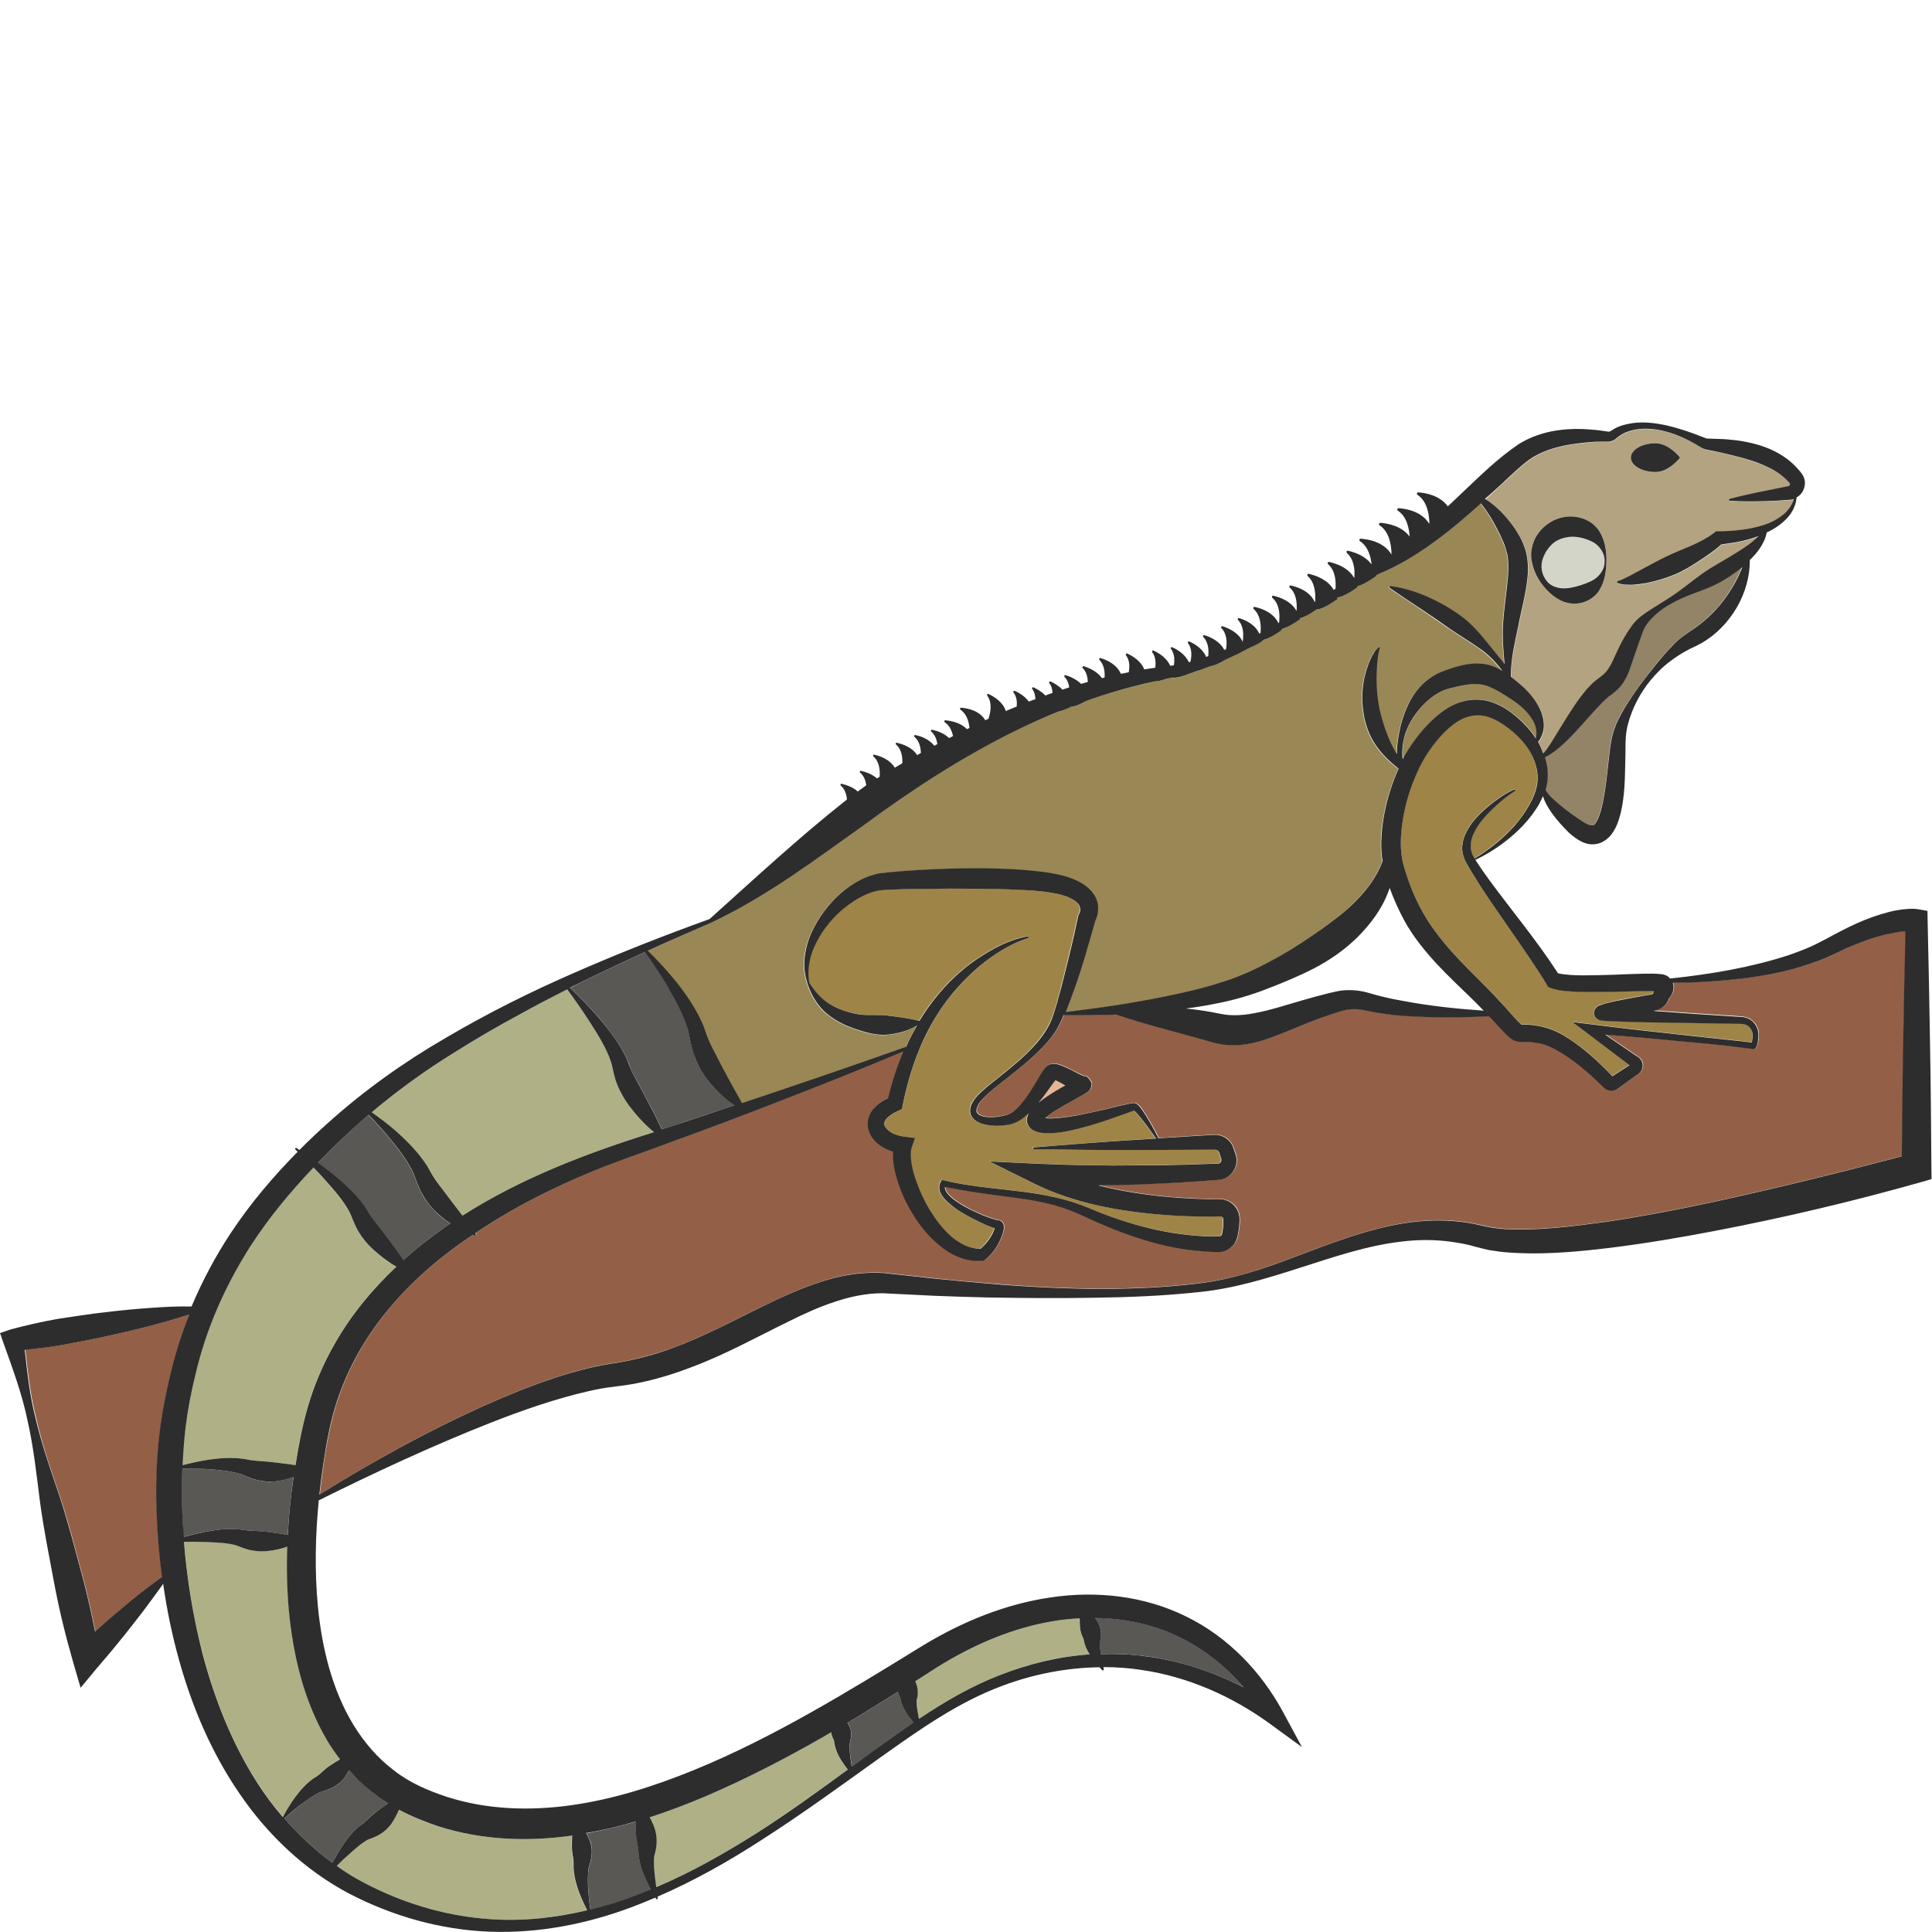 <?xml version="1.0" encoding="utf-8"?>
<!-- Generator: Adobe Illustrator 24.1.2, SVG Export Plug-In . SVG Version: 6.00 Build 0)  -->
<svg version="1.1" id="Layer_1" xmlns="http://www.w3.org/2000/svg" xmlns:xlink="http://www.w3.org/1999/xlink" x="0px" y="0px"
	 viewBox="0 0 128 128" style="enable-background:new 0 0 128 128;" xml:space="preserve">
<style type="text/css">
	.st0{fill:#B0B087;}
	.st1{fill:#D2D5C7;}
	.st2{fill:#595855;}
	.st3{fill:#B3A381;}
	.st4{fill:#998755;}
	.st5{fill:#E5B693;}
	.st6{fill:#938367;}
	.st7{fill:#9E8547;}
	.st8{fill:#936047;}
	.st9{fill:#2D2D2D;}
</style>
<g>
	<path class="st0" d="M19.04,102.46c-0.4,0.14-0.8,0.23-1.22,0.28c-0.37,0.04-0.76,0.04-1.15-0.04c-0.38-0.06-0.84-0.27-1.05-0.34
		c-0.6-0.16-1.32-0.18-2.01-0.21c-0.47-0.02-0.94-0.01-1.41-0.01c0.2,2.5,0.6,4.99,1.23,7.42c0.8,3.01,1.95,5.94,3.62,8.54
		c0.51,0.8,1.08,1.56,1.7,2.28c0.24-0.47,0.52-0.9,0.83-1.34c0.33-0.44,0.68-0.85,1.19-1.22c0.32-0.2,0.42-0.29,0.6-0.45
		c0.16-0.15,0.34-0.29,0.53-0.42c0.2-0.13,0.41-0.27,0.64-0.4c-0.29-0.38-0.57-0.78-0.82-1.19c-1.61-2.71-2.31-5.76-2.58-8.75
		C19.02,105.23,18.99,103.84,19.04,102.46z"/>
	<path class="st1" d="M104.1,38.92c0.46-0.09,0.85-0.2,1.32-0.43c0.47-0.21,0.91-0.73,0.89-1.33c0.01-0.6-0.43-1.11-0.9-1.32
		c-0.47-0.21-0.89-0.3-1.31-0.29c-0.42,0.02-0.84,0.13-1.19,0.42c-0.33,0.29-0.62,0.68-0.74,1.19c-0.13,0.51,0.04,1.11,0.47,1.47
		C103.06,39.01,103.65,39.01,104.1,38.92z"/>
	<path class="st2" d="M41.44,69.95c0.13,0.24,0.24,0.6,0.31,0.76c0.08,0.21,0.19,0.41,0.3,0.62l0.69,1.29
		c0.37,0.71,0.76,1.43,1.11,2.2c0.06-0.02,0.11-0.04,0.17-0.05c1.55-0.51,3.1-1.03,4.65-1.54c-0.29-0.19-0.55-0.4-0.8-0.62
		c-0.42-0.37-0.78-0.79-1.11-1.24c-0.33-0.45-0.6-0.96-0.78-1.5c-0.18-0.52-0.29-1.18-0.38-1.59c-0.26-0.94-0.75-1.88-1.29-2.78
		c-0.48-0.83-1.02-1.63-1.58-2.42c-1.42,0.65-2.83,1.31-4.23,2c-0.24,0.12-0.48,0.25-0.72,0.37c0.63,0.6,1.24,1.23,1.82,1.88
		C40.26,68.13,40.93,68.94,41.44,69.95z"/>
	<path class="st3" d="M100.27,34.88c0.17,0.23,0.31,0.47,0.46,0.73c0.15,0.27,0.27,0.56,0.36,0.87c0.17,0.61,0.19,1.24,0.13,1.81
		c-0.13,1.15-0.42,2.17-0.61,3.21c-0.22,1.03-0.47,2.08-0.49,3.15l0,0.21c0.26,0.2,0.5,0.4,0.75,0.61c0.53,0.49,1.02,1.08,1.29,1.8
		c0.13,0.36,0.19,0.76,0.11,1.15c-0.05,0.28-0.17,0.55-0.35,0.76c0.14,0.24,0.26,0.49,0.35,0.76c0.22-0.25,0.4-0.53,0.58-0.81
		l0.71-1.16c0.48-0.77,0.96-1.56,1.6-2.3c0.17-0.19,0.34-0.37,0.56-0.55l0.29-0.22c0.08-0.05,0.14-0.11,0.21-0.17
		c0.26-0.22,0.44-0.49,0.63-0.89c0.19-0.39,0.37-0.83,0.59-1.24c0.22-0.42,0.47-0.81,0.76-1.21c0.34-0.44,0.75-0.7,1.14-0.96
		l1.18-0.74c0.78-0.49,1.49-1.09,2.23-1.63c0.74-0.54,1.53-0.94,2.28-1.4c0.54-0.34,1.06-0.67,1.5-1.12c-0.33,0.12-0.66,0.23-1,0.3
		c-0.49,0.12-0.98,0.19-1.47,0.25c-0.48,0.44-0.96,0.76-1.46,1.08c-0.53,0.35-1.07,0.67-1.65,0.92c-0.58,0.24-1.19,0.42-1.81,0.55
		c-0.31,0.06-0.63,0.11-0.96,0.12c-0.32,0.01-0.66,0.02-0.99-0.12c-0.03-0.01-0.05-0.05-0.03-0.08c0.01-0.02,0.02-0.03,0.04-0.04
		l0.02,0c0.56-0.19,1.08-0.52,1.61-0.8c0.53-0.28,1.06-0.57,1.59-0.83c0.54-0.26,1.1-0.47,1.64-0.71c0.53-0.24,1.09-0.52,1.5-0.84
		l0.15-0.12l0.13,0c0.52-0.02,1.04-0.03,1.56-0.1c0.52-0.07,1.02-0.18,1.51-0.33c0.49-0.16,0.95-0.4,1.32-0.73
		c0.29-0.26,0.53-0.6,0.64-0.98c-0.09,0.03-0.17,0.05-0.24,0.05l-0.31,0.02c-0.41,0.03-0.82,0.06-1.23,0.07
		c-0.82,0.03-1.64,0.03-2.46-0.02c-0.04,0-0.06-0.03-0.06-0.07c0-0.03,0.02-0.05,0.05-0.06c0.8-0.2,1.59-0.37,2.39-0.54l1.19-0.24
		l0.3-0.06c0.06-0.02,0.06-0.03,0.08-0.05c0.03-0.03,0.04-0.09,0.03-0.12c-0.01-0.01-0.01-0.02-0.02-0.03l-0.15-0.16
		c-0.13-0.13-0.26-0.24-0.4-0.36c-0.28-0.22-0.59-0.41-0.93-0.56c-0.67-0.31-1.41-0.53-2.17-0.73c-0.38-0.1-0.77-0.18-1.16-0.27
		l-0.59-0.12c-0.07-0.01-0.29-0.05-0.41-0.13l-0.26-0.15c-0.68-0.41-1.41-0.77-2.18-0.95c-0.76-0.2-1.58-0.25-2.31-0.04
		c-0.38,0.12-0.67,0.27-0.98,0.55c-0.12,0.09-0.27,0.15-0.43,0.17c-0.19,0.01-0.25,0-0.35,0c-0.2,0-0.4,0-0.59,0.01
		c-1.56,0.1-3.17,0.36-4.33,1.17c-0.59,0.43-1.18,1-1.76,1.55c-0.39,0.35-0.78,0.72-1.17,1.08C99.14,33.52,99.77,34.17,100.27,34.88
		z M109.68,29.37c0.9,0,1.63,0.95,1.63,0.95s-0.73,0.95-1.63,0.95s-1.63-0.42-1.63-0.95S108.78,29.37,109.68,29.37z M102.07,35.14
		c0.49-0.57,1.25-0.95,2.03-0.92c0.38,0.01,0.77,0.11,1.1,0.28c0.34,0.18,0.61,0.46,0.8,0.76c0.38,0.64,0.43,1.31,0.43,1.91
		c-0.02,0.6-0.06,1.27-0.45,1.9c-0.37,0.63-1.16,1-1.89,0.91c-0.75-0.08-1.34-0.57-1.75-1.05c-0.43-0.49-0.75-1.07-0.87-1.76
		C101.35,36.48,101.55,35.69,102.07,35.14z"/>
	<path class="st4" d="M46.56,67.95l0.28,0.78c0.09,0.23,0.19,0.45,0.3,0.67l0.68,1.32c0.41,0.78,0.85,1.56,1.31,2.38
		c3.63-1.21,7.26-2.45,10.87-3.73c0.22-0.48,0.47-0.95,0.73-1.41c-0.58,0.35-1.23,0.53-1.88,0.6c-0.77,0.09-1.54-0.14-2.27-0.39
		c-0.74-0.25-1.44-0.63-2.02-1.16c-0.56-0.56-0.93-1.25-1.13-1.95c0-0.01,0-0.01,0-0.02c-0.3-0.91-0.19-1.95,0.15-2.86
		c0.38-1,1-1.9,1.76-2.67c0.77-0.75,1.7-1.41,2.89-1.63c1.09-0.13,2.07-0.19,3.11-0.25c2.05-0.1,4.1-0.13,6.17,0
		c1.04,0.09,2.06,0.16,3.17,0.48c0.54,0.18,1.1,0.4,1.58,0.93c0.24,0.26,0.43,0.62,0.46,1.01c0.03,0.36-0.03,0.66-0.19,0.99
		c-0.42,1.54-0.86,3.07-1.4,4.57c-0.18,0.49-0.35,0.97-0.55,1.46c2.2-0.26,4.4-0.58,6.55-1.03c2.17-0.44,4.29-0.96,6.21-1.93
		c0.98-0.47,1.92-1.01,2.81-1.6c0.89-0.58,1.76-1.17,2.56-1.82c0.81-0.65,1.54-1.37,2.12-2.2c0.29-0.43,0.55-0.91,0.74-1.41
		c-0.07-0.42-0.1-0.86-0.09-1.26c0.01-0.61,0.08-1.22,0.19-1.81c0.2-1.05,0.51-2.08,0.96-3.06c-0.56-0.45-1.11-0.96-1.53-1.59
		c-0.43-0.64-0.7-1.39-0.8-2.15c-0.12-0.76-0.09-1.53,0.06-2.27c0.08-0.37,0.19-0.73,0.33-1.07c0.07-0.17,0.15-0.34,0.25-0.5
		c0.11-0.17,0.16-0.32,0.39-0.47c0.02-0.01,0.04-0.01,0.06,0.01c0.01,0.01,0.01,0.02,0,0.03l-0.02,0.07
		c-0.03,0.09-0.08,0.31-0.1,0.47c-0.02,0.17-0.05,0.34-0.06,0.52c-0.03,0.34-0.04,0.69-0.04,1.03c0,0.68,0.07,1.34,0.2,1.99
		c0.15,0.64,0.34,1.26,0.59,1.87c0.15,0.37,0.34,0.74,0.56,1.09c0-0.41,0.04-0.82,0.11-1.22c0.13-0.69,0.31-1.37,0.62-2.02
		c0.31-0.65,0.75-1.27,1.38-1.74c0.31-0.23,0.67-0.43,1.04-0.55c0.33-0.12,0.66-0.23,1.02-0.32c0.36-0.09,0.74-0.16,1.15-0.15
		c0.41,0,0.84,0.09,1.21,0.25c0.16,0.07,0.31,0.15,0.45,0.23c-0.41-0.54-0.88-1.04-1.43-1.43c-0.66-0.47-1.35-0.88-2.01-1.33
		c-0.66-0.45-1.31-0.91-1.98-1.36c-0.67-0.45-1.35-0.89-2.04-1.37c-0.03-0.02-0.04-0.06-0.02-0.09c0.01-0.02,0.04-0.03,0.06-0.03
		c0.85,0.1,1.66,0.36,2.43,0.69c0.77,0.34,1.52,0.75,2.2,1.25c0.69,0.49,1.26,1.14,1.79,1.8L99.65,44c-0.07-0.87-0.15-1.76-0.1-2.64
		c0.07-1.1,0.25-2.19,0.33-3.19c0.03-0.5,0.04-0.96-0.04-1.4c-0.05-0.22-0.1-0.44-0.19-0.65c-0.08-0.22-0.2-0.47-0.3-0.69
		c-0.35-0.72-0.75-1.43-1.27-2.07c-0.11,0.1-0.21,0.19-0.32,0.29c-1.22,1.09-2.5,2.14-3.9,3.04c-0.79,0.51-1.63,0.97-2.51,1.33
		c-0.08,0.05-0.15,0.08-0.21,0.1c0,0.02,0.01,0.04,0.01,0.05c-0.66,0.48-1.04,0.64-1.26,0.68c0,0.02,0.01,0.04,0.02,0.06
		c-0.79,0.57-1.18,0.69-1.36,0.69c0.01,0.04,0.02,0.07,0.03,0.1c-0.86,0.62-1.24,0.7-1.4,0.69c-0.57,0.4-0.9,0.54-1.09,0.58
		c0,0.02,0.01,0.04,0.01,0.06c-0.58,0.41-0.92,0.57-1.12,0.62c-0.04,0.03-0.08,0.05-0.13,0.08c0,0.01,0.01,0.03,0.01,0.04
		c-0.59,0.42-0.94,0.58-1.14,0.62c-0.05,0.03-0.1,0.06-0.15,0.09c0,0.01,0,0.02,0,0.03c-0.34,0.2-0.58,0.32-0.77,0.4
		c-0.2,0.11-0.41,0.21-0.62,0.32c-0.11,0.06-0.22,0.11-0.31,0.16c-0.23,0.11-0.47,0.22-0.71,0.33c-0.51,0.3-0.82,0.41-0.99,0.43
		c-0.1,0.04-0.2,0.07-0.3,0.11c-0.28,0.11-0.49,0.18-0.65,0.22c-0.16,0.05-0.32,0.12-0.48,0.17c-0.66,0.27-0.96,0.29-1.08,0.25
		c-0.15,0.03-0.3,0.06-0.44,0.09c-0.36,0.13-0.58,0.16-0.71,0.16c-0.26,0.06-0.52,0.11-0.78,0.17c-0.96,0.23-1.92,0.51-2.86,0.81
		c-0.33,0.11-0.66,0.23-0.98,0.34c-0.58,0.33-0.87,0.38-1,0.37c-0.01,0-0.02,0.01-0.03,0.01c0,0.01,0,0.02,0,0.03
		c-0.36,0.16-0.62,0.24-0.81,0.29c-0.9,0.37-1.8,0.77-2.68,1.2c-3.55,1.72-6.94,3.93-10.07,6.24c-3.24,2.3-6.48,4.77-10.17,6.52
		c0,0-0.01,0-0.01,0c-1.42,0.62-2.85,1.25-4.26,1.89c0.69,0.67,1.33,1.38,1.94,2.13C45.48,65.99,46.11,66.88,46.56,67.95z"/>
	<path class="st2" d="M21.27,118.71c-0.4,0.17-0.83,0.46-1.23,0.77c-0.41,0.3-0.8,0.65-1.2,0.99c0.95,1.1,2.01,2.09,3.18,2.94
		c0.17-0.31,0.35-0.62,0.54-0.93c0.34-0.51,0.67-1,1.2-1.46c0.11-0.11,0.36-0.26,0.4-0.3c0.08-0.07,0.17-0.15,0.26-0.24
		c0.18-0.18,0.38-0.34,0.6-0.51c0.22-0.16,0.45-0.33,0.69-0.49c-0.29-0.18-0.58-0.38-0.85-0.59c-0.63-0.48-1.21-1.02-1.74-1.61
		c-0.1,0.21-0.23,0.41-0.37,0.59c-0.19,0.22-0.42,0.42-0.7,0.55C21.8,118.56,21.41,118.67,21.27,118.71z"/>
	<path class="st5" d="M70.58,71.91c-0.22-0.12-0.43-0.24-0.62-0.33c-0.01,0-0.02-0.01-0.03-0.01c-0.07,0.09-0.15,0.2-0.23,0.3
		c-0.29,0.39-0.58,0.8-0.9,1.19c0.03-0.03,0.06-0.05,0.1-0.08c0.34-0.26,0.69-0.49,1.04-0.7C70.15,72.15,70.36,72.03,70.58,71.91z"
		/>
	<path class="st6" d="M110.72,39.99c-0.39,0.23-0.76,0.49-1.1,0.78c-0.33,0.29-0.62,0.65-0.76,0.99c-0.31,0.83-0.58,1.65-0.89,2.54
		c-0.15,0.45-0.43,0.99-0.84,1.4c-0.1,0.09-0.21,0.19-0.32,0.27l-0.26,0.19c-0.14,0.11-0.29,0.25-0.43,0.4
		c-0.59,0.6-1.18,1.31-1.81,1.98c-0.32,0.33-0.65,0.67-1.01,0.98c-0.29,0.24-0.6,0.49-0.96,0.65c0.18,0.58,0.24,1.19,0.13,1.8
		c-0.02,0.13-0.05,0.25-0.09,0.37c0.23,0.39,0.62,0.71,0.98,1.01c0.43,0.34,0.88,0.67,1.33,0.98c0.2,0.15,0.41,0.27,0.59,0.32
		c0.19,0.05,0.25,0.03,0.3,0c0.13-0.06,0.37-0.56,0.49-1.04c0.25-1,0.38-2.13,0.49-3.26c0.07-0.57,0.11-1.13,0.28-1.75
		c0.17-0.61,0.45-1.15,0.75-1.65c0.62-1.01,1.31-1.92,2.03-2.83c0.36-0.45,0.74-0.9,1.16-1.33c0.21-0.21,0.44-0.42,0.67-0.61
		l0.38-0.27l0.33-0.22c1.44-0.99,2.57-2.4,3.24-4.12c-0.68,0.55-1.4,1.01-2.17,1.34C112.4,39.27,111.51,39.54,110.72,39.99z"/>
	<path class="st7" d="M68.07,62.17c-1.13,0.36-2.19,1.04-3.12,1.8c-0.92,0.78-1.75,1.66-2.44,2.64c-0.69,0.98-1.26,2.05-1.69,3.16
		c-0.44,1.11-0.78,2.27-1,3.45l-0.05,0.26l-0.26,0.12c-0.29,0.14-0.57,0.3-0.74,0.48c-0.17,0.19-0.21,0.33-0.16,0.47
		c0.04,0.16,0.23,0.35,0.47,0.49c0.24,0.14,0.53,0.23,0.83,0.26l0.68,0.08l-0.23,0.67c-0.07,0.21-0.07,0.59-0.01,0.94
		c0.05,0.36,0.15,0.73,0.27,1.1c0.25,0.73,0.58,1.45,0.98,2.11c0.42,0.65,0.88,1.28,1.46,1.76c0.54,0.46,1.19,0.76,1.86,0.77
		c0.37-0.3,0.69-0.74,0.89-1.19c0.02-0.05,0.05-0.12,0.06-0.18c-0.05-0.02-0.11-0.03-0.16-0.05c-0.3-0.11-0.58-0.24-0.86-0.37
		c-0.56-0.27-1.11-0.56-1.63-0.93c-0.26-0.19-0.51-0.39-0.72-0.65c-0.11-0.13-0.21-0.28-0.27-0.47c-0.06-0.18-0.04-0.42,0.06-0.6
		l0.08-0.13l0.14,0.03c2.78,0.68,5.7,0.54,8.53,1.44c0.71,0.22,1.37,0.53,2.03,0.78c0.66,0.26,1.34,0.48,2.02,0.68
		c1.36,0.4,2.75,0.65,4.14,0.77c0.35,0.03,0.7,0.04,1.05,0.05h0.26c0.07,0,0.21,0,0.21,0c0.05-0.01,0.11-0.04,0.14-0.08
		c0.04,0.01,0.11-0.4,0.13-0.7l0-0.24c0-0.08-0.01-0.17-0.01-0.17c-0.01-0.04-0.03-0.07-0.07-0.1c-0.04-0.03-0.07-0.04-0.14-0.04
		l-0.55,0.01l-1.1-0.01c-0.73-0.01-1.46-0.05-2.19-0.11c-2.91-0.24-5.86-0.76-8.57-2.11l-2.86-1.42l3.2,0.15
		c2.21,0.1,4.43,0.15,6.66,0.11c1.11-0.01,2.23-0.02,3.34-0.05l1.67-0.06c0.36-0.02,0.34-0.01,0.42-0.07
		c0.06-0.07,0.09-0.14,0.06-0.26l-0.13-0.4c-0.02-0.07-0.04-0.1-0.08-0.13c-0.1-0.08-0.09-0.08-0.45-0.07l-1.68,0.01l-3.36,0.01
		c-2.24,0.01-4.48-0.01-6.72-0.05c-0.03,0-0.06-0.03-0.06-0.06c0-0.03,0.03-0.06,0.06-0.06c2.23-0.18,4.46-0.36,6.7-0.5l1.41-0.09
		c-0.42-0.58-0.84-1.18-1.3-1.69c-0.06-0.06-0.12-0.12-0.17-0.16l-0.09,0.03l-0.55,0.2l-1.14,0.4c-0.76,0.26-1.54,0.49-2.34,0.67
		c-0.4,0.09-0.81,0.16-1.25,0.19c-0.22,0.01-0.44,0.02-0.69-0.01c-0.12-0.02-0.25-0.04-0.39-0.08c-0.13-0.05-0.32-0.1-0.51-0.34
		c-0.09-0.12-0.15-0.31-0.14-0.46c0.01-0.15,0.05-0.27,0.09-0.35c0.02-0.03,0.03-0.05,0.05-0.08c-0.02,0.02-0.03,0.03-0.05,0.05
		c-0.32,0.29-0.69,0.57-1.18,0.69c-0.44,0.09-0.85,0.12-1.29,0.08c-0.22-0.02-0.43-0.06-0.65-0.14c-0.21-0.08-0.45-0.19-0.61-0.44
		c-0.17-0.25-0.13-0.57-0.04-0.78c0.08-0.23,0.23-0.39,0.37-0.57c0.58-0.62,1.24-1.06,1.85-1.58c0.62-0.5,1.23-1.01,1.77-1.58
		c0.54-0.57,1.02-1.2,1.31-1.88c0.28-0.69,0.48-1.49,0.68-2.25c0.39-1.54,0.77-3.09,1.1-4.64l0.01-0.05l0.06-0.12
		c0.04-0.07,0.08-0.27,0.06-0.37c-0.02-0.12-0.07-0.23-0.19-0.35c-0.22-0.23-0.64-0.42-1.06-0.54c-0.86-0.22-1.89-0.28-2.88-0.33
		c-1-0.05-2.01-0.07-3.02-0.07c-1.01-0.02-2.02-0.01-3.03,0.01c-1,0.02-2.06,0.03-2.99,0.09c-0.84,0.09-1.71,0.58-2.45,1.18
		c-0.74,0.61-1.39,1.37-1.83,2.24c-0.44,0.82-0.66,1.77-0.49,2.72c0.37,0.57,0.79,1.06,1.33,1.39c0.58,0.35,1.22,0.56,1.87,0.68
		c0.66,0.12,1.35,0.01,2.02,0.1c0.66,0.08,1.33,0.16,2.07,0.35c0.31-0.51,0.65-1,1.02-1.47c0.78-0.99,1.7-1.88,2.74-2.59
		c1.04-0.7,2.14-1.31,3.4-1.54c0.03-0.01,0.06,0.02,0.07,0.05c0.01,0.03-0.01,0.06-0.04,0.07L68.07,62.17z"/>
	<path class="st4" d="M96.47,46.62c0.6-0.26,1.32-0.35,1.98-0.22c0.65,0.14,1.23,0.46,1.72,0.82c0.48,0.37,0.93,0.79,1.3,1.27
		c0.11,0.13,0.21,0.27,0.3,0.42c0.12-0.48-0.02-0.95-0.28-1.33c-0.33-0.49-0.8-0.9-1.31-1.24c-0.52-0.35-1.1-0.71-1.6-0.89
		c-0.26-0.08-0.49-0.13-0.75-0.14c-0.26,0-0.55,0.03-0.85,0.08c-0.3,0.05-0.61,0.13-0.93,0.21c-0.28,0.07-0.52,0.17-0.77,0.32
		c-0.49,0.29-0.95,0.71-1.34,1.2c-0.39,0.5-0.72,1.08-0.88,1.71c-0.12,0.47-0.17,0.97-0.09,1.44c0.51-0.96,1.17-1.84,1.96-2.6
		C95.35,47.27,95.86,46.88,96.47,46.62z"/>
	<path class="st7" d="M99.61,48c-0.44-0.3-0.89-0.52-1.36-0.6c-0.46-0.07-0.92,0-1.36,0.2c-0.44,0.21-0.84,0.53-1.21,0.9
		c-0.74,0.76-1.35,1.66-1.79,2.64c-0.44,0.98-0.77,2.03-0.95,3.09c-0.17,1.07-0.23,2.14,0.05,3.1c0.29,1.03,0.7,2.07,1.22,3.01
		c0.52,0.94,1.18,1.81,1.91,2.63c0.73,0.82,1.55,1.61,2.36,2.43c0.4,0.41,0.8,0.83,1.19,1.26l0.57,0.64
		c0.18,0.2,0.39,0.43,0.52,0.54c0.03,0.02,0.03,0.02,0.03,0.02c0.01,0,0.01,0,0.03,0c0.1,0,0.28,0,0.44,0.01
		c0.33,0.02,0.63,0.08,0.93,0.14c0.66,0.15,1.21,0.45,1.72,0.77c1.01,0.66,1.88,1.44,2.69,2.28l0.21,0.23l0.6-0.39l0.54-0.35
		l-0.15-0.11l-2.72-2.06l-0.91-0.69l1.11,0.14c2.23,0.28,4.45,0.53,6.68,0.77l3.35,0.36c0.25,0.03,0.46,0.05,0.74,0.09
		c0.01-0.05,0.02-0.1,0.03-0.16c0.01-0.12,0.02-0.28,0.02-0.39c-0.01-0.22-0.13-0.43-0.3-0.55c-0.19-0.14-0.36-0.15-0.67-0.14
		l-6.73-0.11l-1.69-0.06l-0.44-0.03l-0.12-0.01c-0.04,0-0.09-0.01-0.17-0.03c-0.02-0.01,0.01,0.01-0.06-0.02
		c-0.08-0.03-0.18-0.1-0.24-0.2c-0.06-0.1-0.08-0.17-0.08-0.28c0-0.11,0.05-0.24,0.12-0.31c0.1-0.11,0.18-0.13,0.2-0.15
		c0.08-0.04,0.11-0.05,0.16-0.06c0.32-0.1,0.59-0.16,0.87-0.23c0.56-0.13,1.11-0.22,1.67-0.32l0.81-0.14
		c0.05-0.02,0.09-0.06,0.1-0.11l0.02-0.11c-0.19,0-0.39,0-0.58,0l-2.02,0.05c-0.68,0.01-1.36,0.02-2.05,0.01
		c-0.34-0.01-0.69-0.02-1.05-0.05c-0.36-0.03-0.71-0.07-1.14-0.22l-0.16-0.06l-0.09-0.16c-0.65-1.1-1.4-2.16-2.14-3.23
		c-0.74-1.08-1.49-2.14-2.22-3.25c-0.36-0.55-0.72-1.1-1.03-1.71c-0.16-0.35-0.26-0.75-0.18-1.13c0.04-0.38,0.21-0.71,0.37-1.01
		c0.36-0.6,0.85-1.07,1.36-1.5c0.52-0.42,1.05-0.79,1.67-1.09c0.03-0.01,0.07,0,0.08,0.03c0.01,0.03,0,0.06-0.02,0.08l-0.02,0.01
		c-0.53,0.33-1.03,0.77-1.5,1.21c-0.46,0.45-0.88,0.94-1.16,1.49c-0.28,0.55-0.33,1.14-0.06,1.6c0.03,0.06,0.08,0.11,0.11,0.17
		c0-0.02,0.01-0.04,0.03-0.06l0,0c0.96-0.59,1.85-1.31,2.59-2.14c0.37-0.42,0.69-0.87,0.96-1.35c0.27-0.48,0.47-0.97,0.53-1.48
		c0.13-1.04-0.33-2.05-1.03-2.83C100.46,48.64,100.05,48.29,99.61,48z"/>
	<path class="st0" d="M12.09,97.07c0.58-0.15,1.17-0.28,1.77-0.37c0.74-0.1,1.5-0.15,2.31-0.04c0.46,0.09,0.7,0.13,1.05,0.14
		c0.33,0.02,0.65,0.05,0.99,0.09c0.44,0.05,0.89,0.11,1.36,0.18c0.2-1.27,0.44-2.52,0.8-3.81c0.42-1.47,1.02-2.88,1.78-4.2
		c1.09-1.93,2.51-3.64,4.1-5.14c-0.56-0.32-1.08-0.71-1.55-1.15c-0.35-0.33-0.68-0.71-0.94-1.14c-0.27-0.42-0.46-1.01-0.6-1.3
		c-0.38-0.74-1-1.45-1.61-2.13c-0.26-0.29-0.52-0.57-0.79-0.85c-1.53,1.61-2.95,3.32-4.15,5.17c-1.68,2.61-2.94,5.48-3.66,8.51
		c-0.36,1.5-0.64,3.06-0.78,4.59C12.13,96.1,12.11,96.59,12.09,97.07z"/>
	<path class="st0" d="M60.76,112.49c-0.09,0.18-0.02,0.56,0.02,0.9c0.02,0.16,0.05,0.32,0.09,0.49c1.68-1.12,3.44-2.15,5.34-2.89
		c1.89-0.76,3.92-1.24,5.97-1.38c-0.17-0.27-0.31-0.56-0.4-1.01c-0.09-0.2-0.21-0.48-0.24-0.82c-0.01-0.18-0.03-0.36-0.02-0.56
		c-0.55,0.03-1.1,0.08-1.65,0.17c-2.75,0.44-5.38,1.58-7.78,3.06c-0.49,0.31-0.99,0.62-1.49,0.94
		C60.77,111.69,60.83,112.06,60.76,112.49z"/>
	<path class="st2" d="M72.9,108.63c-0.09,0.18-0.02,0.56,0.02,0.9c0,0.02,0.01,0.03,0.01,0.05c0.95-0.03,1.9,0.01,2.85,0.13
		c2.3,0.29,4.53,1.02,6.6,2.07c-1.22-1.43-2.7-2.61-4.4-3.39c-1.7-0.81-3.56-1.18-5.44-1.2c0.04,0.05,0.08,0.1,0.12,0.16
		C72.89,107.68,73,108.1,72.9,108.63z"/>
	<path class="st2" d="M56.4,114.93c0,0.11-0.02,0.23-0.04,0.34c-0.01,0.05-0.02,0.13-0.03,0.15l-0.02,0.08
		c-0.04,0.25-0.01,0.6,0.04,0.93c0.02,0.2,0.06,0.4,0.09,0.61c0.51-0.37,1.02-0.75,1.53-1.12c0.84-0.61,1.69-1.21,2.55-1.8
		c-0.13-0.15-0.25-0.31-0.36-0.47c-0.22-0.33-0.41-0.64-0.51-1.19c-0.05-0.1-0.1-0.23-0.15-0.37c-1.11,0.69-2.22,1.38-3.35,2.04
		c0.04,0.06,0.08,0.11,0.11,0.17C56.35,114.49,56.4,114.7,56.4,114.93z"/>
	<path class="st0" d="M28.29,77.23l0.37,0.65c0.11,0.18,0.24,0.36,0.37,0.54l0.8,1.06l0.81,1.06c3.93-2.51,8.33-4.17,12.69-5.53
		c-0.61-0.5-1.15-1.08-1.62-1.71c-0.32-0.43-0.6-0.9-0.81-1.42c-0.22-0.5-0.31-1.17-0.42-1.53c-0.3-0.89-0.85-1.78-1.4-2.63
		c-0.47-0.74-0.98-1.46-1.5-2.17c-1.11,0.56-2.22,1.14-3.3,1.74c-1.39,0.76-2.76,1.55-4.1,2.39c-1.95,1.21-3.81,2.54-5.55,4.01
		c0.58,0.41,1.14,0.85,1.68,1.31C27.03,75.66,27.72,76.35,28.29,77.23z"/>
	<path class="st2" d="M15.8,101.32c0.49,0.06,0.7,0.1,1.03,0.1c0.32,0.01,0.64,0.04,0.98,0.08c0.41,0.05,0.82,0.11,1.25,0.19
		c0.07-1.28,0.2-2.56,0.38-3.83c-0.4,0.15-0.82,0.24-1.25,0.29c-0.39,0.04-0.8,0.01-1.19-0.1c-0.38-0.09-0.83-0.3-1.07-0.39
		c-0.62-0.19-1.34-0.27-2.06-0.32c-0.59-0.05-1.2-0.05-1.8-0.04c-0.03,1-0.03,2,0,2.99c0.02,0.51,0.06,1.02,0.09,1.53
		c0.46-0.12,0.92-0.23,1.38-0.33C14.28,101.36,14.99,101.25,15.8,101.32z"/>
	<path class="st8" d="M116.08,67.6c0.27,0.21,0.45,0.55,0.45,0.89c0,0.17-0.01,0.3-0.03,0.45c-0.01,0.08-0.02,0.15-0.04,0.24
		c-0.01,0.04-0.02,0.09-0.06,0.15c-0.02,0.03-0.04,0.07-0.1,0.11c-0.05,0.04-0.17,0.05-0.22,0.03l-0.79-0.1
		c-1.11-0.14-2.23-0.25-3.34-0.35c-1.85-0.18-3.71-0.34-5.57-0.49l1.89,1.29l0.18,0.12c0.07,0.06,0.08,0.04,0.24,0.18
		c0.24,0.26,0.23,0.69-0.03,0.94c-0.03,0.03-0.07,0.06-0.09,0.08l-0.04,0.03l-0.09,0.06l-0.17,0.12l-0.35,0.25l-0.69,0.5
		c-0.09,0.08-0.32,0.16-0.49,0.14c-0.18,0-0.39-0.13-0.48-0.23l-0.3-0.29c-0.8-0.77-1.66-1.49-2.58-2.04
		c-0.46-0.27-0.93-0.5-1.39-0.58c-0.26-0.05-0.52-0.08-0.76-0.09c-0.13-0.01-0.23,0-0.41,0c-0.09,0-0.24-0.01-0.39-0.06
		c-0.15-0.05-0.26-0.13-0.34-0.19c-0.31-0.25-0.47-0.45-0.68-0.67l-0.58-0.63c-0.05-0.05-0.1-0.1-0.15-0.15
		c-1.86,0.1-3.73,0.1-5.61-0.02c-0.57-0.04-1.13-0.11-1.71-0.2c-0.28-0.04-0.57-0.11-0.86-0.16c-0.26-0.06-0.48-0.08-0.72-0.09
		c-0.49-0.02-0.86,0.11-1.42,0.3c-0.52,0.17-1.03,0.36-1.55,0.56c-1.03,0.4-2.04,0.87-3.21,1.24c-0.58,0.17-1.22,0.3-1.9,0.29
		c-0.66,0.01-1.41-0.2-1.85-0.34c-1.9-0.54-3.88-1.02-5.85-1.69c-1.15,0.05-2.3,0.07-3.45,0.04c-0.02,0-0.03-0.01-0.05-0.02
		c-0.09,0.21-0.18,0.43-0.29,0.65c-0.39,0.76-0.96,1.38-1.55,1.94c-0.59,0.56-1.22,1.06-1.85,1.56c-0.63,0.49-1.28,0.98-1.79,1.54
		c-0.23,0.27-0.39,0.66-0.24,0.82c0.14,0.2,0.54,0.27,0.9,0.27c0.36,0,0.75-0.07,1.09-0.17c0.28-0.1,0.56-0.33,0.81-0.6
		c0.5-0.55,0.89-1.22,1.3-1.91c0.11-0.18,0.2-0.34,0.36-0.55c0.06-0.06,0.07-0.11,0.26-0.23c0.23-0.11,0.4-0.08,0.48-0.07
		c0.19,0.03,0.3,0.08,0.41,0.12c0.43,0.17,0.77,0.37,1.12,0.54c0.08,0.04,0.17,0.08,0.24,0.11c0.03,0.01,0.07,0.03,0.08,0.03
		c0.01,0,0.03,0.01-0.01,0c-0.01,0-0.02,0-0.04,0c0,0-0.02,0,0,0c0.06,0,0.12,0.01,0.18,0.03c0.08-0.07,0.49,0.45,0.38,0.55
		c0.01,0.17-0.12,0.36-0.11,0.33c-0.02,0.03-0.04,0.05-0.06,0.07l-0.03,0.03l-0.05,0.04l-0.06,0.04l-0.08,0.05l-0.14,0.09
		l-0.27,0.15l-1.03,0.58c-0.34,0.19-0.67,0.4-0.96,0.61c-0.1,0.07-0.19,0.14-0.27,0.22c0.13,0.02,0.28,0.02,0.43,0.02
		c0.36-0.01,0.74-0.06,1.13-0.11c0.77-0.11,1.54-0.29,2.31-0.47l1.16-0.28l0.6-0.13c0.06-0.01,0.09-0.02,0.19-0.03
		c0.02-0.01,0.17,0.01,0.2,0.04c0.05,0.03,0.08,0.05,0.11,0.07c0.1,0.09,0.17,0.17,0.23,0.26c0.45,0.63,0.8,1.29,1.14,1.96
		l1.76-0.11l1.68-0.1c0.14,0,0.25-0.03,0.52,0c0.23,0.04,0.44,0.14,0.62,0.29c0.17,0.14,0.31,0.36,0.38,0.56l0.14,0.4
		c0.16,0.42,0.06,0.97-0.27,1.31c-0.16,0.17-0.37,0.31-0.6,0.37c-0.27,0.06-0.37,0.05-0.52,0.06l-1.68,0.12
		c-1.12,0.07-2.24,0.13-3.37,0.17c-0.88,0.02-1.77,0.04-2.66,0.05c1.4,0.36,2.86,0.59,4.31,0.74c0.7,0.07,1.41,0.12,2.12,0.15
		l1.06,0.03l0.53,0c0.29-0.01,0.62,0.1,0.86,0.29c0.25,0.19,0.42,0.49,0.47,0.81c0.02,0.18,0.02,0.27,0.02,0.37
		c0,0.1-0.01,0.2-0.02,0.3c-0.02,0.2-0.05,0.4-0.09,0.6c-0.02,0.15-0.14,0.54-0.36,0.74c-0.21,0.22-0.5,0.36-0.8,0.39
		c-0.18,0.01-0.23,0-0.33,0l-0.28-0.01c-0.37-0.02-0.74-0.05-1.11-0.09c-1.47-0.16-2.9-0.54-4.28-1.01
		c-0.69-0.24-1.37-0.51-2.03-0.8c-0.68-0.29-1.3-0.63-1.96-0.86c-1.32-0.51-2.73-0.72-4.16-0.9c-1.37-0.17-2.74-0.37-4.1-0.64
		c-0.01,0.15,0.07,0.32,0.21,0.48c0.18,0.21,0.42,0.38,0.66,0.55c0.49,0.32,1.03,0.59,1.59,0.82c0.28,0.11,0.56,0.22,0.84,0.3
		c0.07,0.02,0.14,0.04,0.19,0.05l0.14,0.02c0.21,0.08,0.25,0.26,0.27,0.33c0.03,0.3-0.04,0.43-0.09,0.61
		c-0.23,0.64-0.58,1.2-1.13,1.66l-0.08,0.06l-0.13,0.01c-0.95,0.09-1.87-0.29-2.58-0.82c-0.72-0.53-1.31-1.19-1.79-1.92
		c-0.48-0.72-0.88-1.5-1.16-2.32c-0.14-0.41-0.26-0.84-0.33-1.29c-0.04-0.28-0.06-0.57-0.04-0.88c-0.23-0.07-0.46-0.17-0.67-0.29
		c-0.38-0.24-0.78-0.57-0.95-1.13c-0.09-0.27-0.08-0.6,0.01-0.87c0.09-0.27,0.25-0.5,0.42-0.67c0.27-0.27,0.56-0.45,0.86-0.59
		c0.25-1.05,0.58-2.09,1.01-3.08c-2.44,1.02-4.89,2-7.34,2.96c-2.72,1.06-5.44,2.1-8.19,3.09c-1.37,0.5-2.75,0.97-4.09,1.5
		c-1.34,0.52-2.67,1.1-3.96,1.73c-1.66,0.81-3.25,1.73-4.78,2.75l0.03,0.04l0,0.01c0.02,0.03,0.02,0.07-0.01,0.09
		c-0.02,0.01-0.04,0.02-0.05,0.01c-0.05-0.01-0.09-0.02-0.13-0.04c-0.79,0.54-1.57,1.09-2.3,1.69c-2.2,1.79-4.11,3.93-5.43,6.39
		c-0.67,1.22-1.19,2.52-1.55,3.87c-0.35,1.33-0.58,2.77-0.76,4.18c-0.05,0.36-0.09,0.72-0.13,1.08c3.49-2.17,7.09-4.16,10.85-5.86
		c2.14-0.95,4.32-1.84,6.64-2.43c0.58-0.15,1.17-0.28,1.77-0.37c0.59-0.09,1.1-0.18,1.65-0.31c1.08-0.25,2.15-0.59,3.19-1.01
		c2.09-0.84,4.1-1.95,6.24-2.96c1.07-0.49,2.18-0.96,3.35-1.3c1.17-0.34,2.43-0.52,3.68-0.44l3.49,0.38
		c1.15,0.12,2.3,0.23,3.46,0.32c2.31,0.2,4.62,0.32,6.93,0.35c2.31,0.01,4.63-0.07,6.91-0.35c2.29-0.25,4.46-1,6.63-1.83
		c2.17-0.81,4.36-1.68,6.73-2.11c1.18-0.21,2.41-0.3,3.63-0.2c0.61,0.05,1.22,0.15,1.82,0.29c0.32,0.08,0.53,0.11,0.79,0.16
		c0.27,0.02,0.53,0.07,0.8,0.08c2.2,0.12,4.49-0.18,6.75-0.49c2.27-0.34,4.53-0.77,6.79-1.25c4.26-0.92,8.52-1.97,12.74-3.08
		c0.02-2.48,0.04-4.95,0.09-7.43c0.03-2.49,0.09-4.99,0.15-7.48c-0.08,0.01-0.17,0.01-0.25,0.02c-0.33,0.03-0.67,0.1-1,0.18
		c-0.67,0.16-1.35,0.39-2.01,0.66c-0.33,0.14-0.66,0.28-0.99,0.43l-0.49,0.23l-0.53,0.24c-0.71,0.32-1.44,0.54-2.17,0.74
		c-1.46,0.39-2.95,0.59-4.43,0.74c-1.18,0.11-2.37,0.17-3.55,0.17c0.03,0.09,0.06,0.18,0.06,0.28c0,0.24-0.08,0.41-0.15,0.54
		c-0.05,0.08-0.1,0.15-0.15,0.21c-0.14,0.41-0.5,0.74-0.92,0.81l-0.06,0.01c1.85,0.14,3.7,0.27,5.56,0.38
		C115.4,67.33,115.83,67.37,116.08,67.6z"/>
	<path class="st0" d="M43.4,122.73c-0.13,0.37-0.08,0.92-0.04,1.43c0.02,0.29,0.06,0.58,0.11,0.87c2.33-0.99,4.55-2.25,6.7-3.61
		c2.05-1.31,4.02-2.74,5.99-4.18c-0.15-0.19-0.29-0.38-0.42-0.59c-0.19-0.32-0.37-0.65-0.46-1.1l-0.03-0.18
		c-0.01-0.07-0.02-0.07-0.03-0.11c-0.02-0.06-0.05-0.12-0.08-0.18c-0.04-0.1-0.06-0.21-0.08-0.32c-0.15,0.09-0.3,0.18-0.45,0.27
		c-2.55,1.46-5.16,2.84-7.9,3.99c-1.21,0.51-2.44,0.97-3.7,1.38c0.09,0.17,0.18,0.34,0.25,0.52
		C43.49,121.45,43.57,122.06,43.4,122.73z"/>
	<path class="st8" d="M3.99,99.19c0.57,1.72,1.01,3.47,1.48,5.21c0.33,1.22,0.6,2.45,0.85,3.69c0.05-0.05,0.1-0.1,0.16-0.15
		c0.48-0.43,0.96-0.86,1.46-1.27c0.49-0.42,0.99-0.83,1.5-1.23c0.26-0.2,0.51-0.4,0.78-0.59l0.4-0.29l0.13-0.09
		c-0.18-1.37-0.3-2.75-0.35-4.13c-0.06-1.63-0.03-3.25,0.13-4.89c0.17-1.64,0.47-3.23,0.88-4.82c0.3-1.21,0.69-2.39,1.15-3.55
		c-0.72,0.23-1.45,0.45-2.17,0.64c-1.03,0.28-2.05,0.53-3.09,0.75c-1.03,0.24-2.07,0.42-3.11,0.62c-0.83,0.14-1.67,0.24-2.51,0.32
		c0.17,1.55,0.34,3.09,0.73,4.59C2.8,95.76,3.41,97.47,3.99,99.19z"/>
	<path class="st2" d="M24.05,79.78c0.15,0.19,0.31,0.51,0.4,0.63c0.1,0.17,0.23,0.33,0.36,0.5c0.26,0.33,0.53,0.68,0.8,1.04
		c0.37,0.5,0.75,1,1.11,1.54c0.45-0.4,0.91-0.79,1.38-1.16c0.56-0.44,1.14-0.86,1.73-1.26c-0.33-0.23-0.65-0.47-0.95-0.76
		c-0.36-0.35-0.68-0.76-0.93-1.22c-0.24-0.44-0.44-1.02-0.57-1.36c-0.37-0.79-0.94-1.55-1.54-2.27c-0.45-0.55-0.93-1.07-1.43-1.59
		c-0.59,0.5-1.16,1.02-1.72,1.55c-0.55,0.53-1.1,1.07-1.63,1.62c0.31,0.23,0.63,0.46,0.93,0.7C22.72,78.35,23.44,78.95,24.05,79.78z
		"/>
	<path class="st0" d="M25.18,121.51c-0.14,0.09-0.3,0.17-0.48,0.24c-0.22,0.1-0.23,0.07-0.36,0.14c-0.43,0.23-0.87,0.64-1.3,1.02
		c-0.26,0.23-0.5,0.47-0.75,0.71c0.43,0.3,0.87,0.59,1.33,0.86c2.7,1.51,5.75,2.47,8.86,2.67c2.14,0.15,4.3-0.09,6.4-0.59
		c-0.2-0.39-0.38-0.79-0.54-1.2c-0.18-0.51-0.34-1.04-0.36-1.66c0.01-0.37-0.01-0.51-0.05-0.75c-0.04-0.22-0.05-0.44-0.06-0.68
		c0-0.21,0-0.44,0.02-0.66c-2.91,0.42-5.98,0.31-8.86-0.61c-0.88-0.28-1.77-0.65-2.62-1.1c-0.14,0.34-0.32,0.65-0.53,0.95
		C25.7,121.1,25.47,121.33,25.18,121.51z"/>
	<path class="st2" d="M39.2,122.95c-0.03,0.28-0.15,0.67-0.19,0.82c-0.08,0.43-0.07,0.95-0.03,1.46c0.02,0.43,0.08,0.85,0.14,1.29
		c0.88-0.22,1.76-0.48,2.62-0.79c0.47-0.17,0.93-0.35,1.38-0.54c-0.15-0.28-0.29-0.56-0.41-0.85c-0.22-0.53-0.39-1.05-0.41-1.76
		c-0.04-0.4-0.16-0.88-0.18-1.39c-0.01-0.16-0.01-0.33-0.01-0.5c-1.07,0.31-2.15,0.57-3.25,0.77c0.11,0.19,0.2,0.4,0.28,0.61
		C39.21,122.35,39.24,122.65,39.2,122.95z"/>
	<path class="st9" d="M102.34,38.93c0.42,0.48,1,0.97,1.75,1.05c0.74,0.09,1.52-0.28,1.89-0.91c0.38-0.63,0.43-1.3,0.45-1.9
		c0-0.6-0.06-1.27-0.43-1.91c-0.19-0.31-0.46-0.58-0.8-0.76c-0.34-0.18-0.72-0.27-1.1-0.28c-0.78-0.02-1.54,0.35-2.03,0.92
		c-0.51,0.56-0.72,1.35-0.59,2.03C101.6,37.86,101.92,38.44,102.34,38.93z M102.17,37.17c0.13-0.51,0.41-0.9,0.74-1.19
		c0.35-0.28,0.77-0.39,1.19-0.42c0.42-0.01,0.84,0.08,1.31,0.29c0.47,0.2,0.91,0.72,0.9,1.32c0.02,0.6-0.42,1.11-0.89,1.33
		c-0.47,0.22-0.87,0.34-1.32,0.43c-0.44,0.09-1.04,0.09-1.47-0.28C102.21,38.28,102.04,37.68,102.17,37.17z"/>
	<path class="st9" d="M109.68,31.27c0.9,0,1.63-0.95,1.63-0.95s-0.73-0.95-1.63-0.95s-1.63,0.43-1.63,0.95
		S108.78,31.27,109.68,31.27z"/>
	<path class="st9" d="M1.83,94.14c0.4,1.76,0.59,3.57,0.82,5.36c0.24,1.8,0.6,3.56,0.93,5.34c0.33,1.77,0.76,3.53,1.26,5.26
		l0.5,1.72l1.07-1.29c0.41-0.49,0.84-0.97,1.24-1.47c0.41-0.5,0.81-0.99,1.21-1.51c0.4-0.5,0.79-1.02,1.17-1.54l0.57-0.78l0.21-0.3
		c0.24,1.7,0.59,3.39,1.05,5.04c0.87,3.14,2.17,6.19,4.03,8.89c1.85,2.71,4.31,5.04,7.21,6.58c2.9,1.51,6.1,2.42,9.35,2.54
		c3.25,0.12,6.49-0.52,9.49-1.66c0.5-0.19,0.99-0.39,1.48-0.6c0.02,0.02,0.03,0.05,0.04,0.08c0.01,0.02,0.04,0.03,0.07,0.03
		c0.03-0.01,0.06-0.04,0.05-0.08c-0.01-0.03-0.01-0.06-0.02-0.09c2.41-1.04,4.71-2.34,6.9-3.76c2.69-1.72,5.27-3.61,7.86-5.46
		c2.59-1.84,5.19-3.69,8.14-4.77c2.04-0.76,4.21-1.18,6.38-1.21c0.06,0.06,0.12,0.13,0.18,0.19c0.02,0.01,0.04,0.02,0.06,0.02
		c0.04-0.01,0.06-0.04,0.05-0.08c-0.01-0.05-0.02-0.09-0.03-0.14c0.85,0,1.7,0.06,2.54,0.19c3.07,0.45,5.99,1.74,8.49,3.56
		l2.13,1.55l-1.26-2.33c-1.43-2.65-3.64-4.97-6.41-6.32c-2.76-1.37-5.95-1.72-8.95-1.27c-3.02,0.43-5.87,1.61-8.43,3.15
		c-2.5,1.54-4.95,3.05-7.48,4.47c-2.52,1.42-5.09,2.73-7.73,3.81c-2.64,1.08-5.37,1.95-8.15,2.34c-2.77,0.39-5.59,0.29-8.2-0.54
		c-1.31-0.43-2.54-0.96-3.58-1.79c-1.06-0.8-1.93-1.82-2.64-2.97c-1.41-2.31-2.1-5.08-2.37-7.88c-0.22-2.32-0.17-4.68,0.06-7.02
		c3.73-1.85,7.51-3.61,11.36-5.13c2.14-0.84,4.32-1.6,6.51-2.1c0.55-0.13,1.1-0.23,1.64-0.29c0.56-0.07,1.19-0.15,1.78-0.28
		c1.19-0.25,2.34-0.61,3.45-1.04c2.24-0.84,4.3-1.99,6.35-2.99c1.02-0.51,2.05-0.98,3.09-1.32c1.04-0.35,2.1-0.57,3.17-0.57
		l3.45,0.17c1.16,0.05,2.33,0.08,3.49,0.11c2.33,0.04,4.66,0.06,6.98,0.02c2.33-0.03,4.66-0.12,6.98-0.37
		c2.34-0.22,4.62-0.93,6.83-1.64c2.21-0.71,4.4-1.45,6.64-1.71c1.11-0.14,2.22-0.14,3.31,0.01c0.54,0.08,1.08,0.17,1.6,0.33
		c0.24,0.07,0.61,0.15,0.9,0.22c0.31,0.04,0.62,0.1,0.92,0.13c2.44,0.22,4.79,0,7.12-0.28c2.33-0.29,4.64-0.68,6.93-1.12
		c4.59-0.88,9.12-1.95,13.62-3.22l0.73-0.21l-0.01-0.75c-0.02-2.73-0.04-5.46-0.09-8.2c-0.04-2.73-0.1-5.47-0.16-8.2l-0.01-0.62
		l-0.56-0.1c-0.21-0.04-0.29-0.03-0.41-0.04c-0.12,0-0.22,0-0.33,0.01c-0.21,0.01-0.42,0.04-0.62,0.07
		c-0.41,0.06-0.79,0.17-1.16,0.28c-0.75,0.23-1.46,0.52-2.15,0.86c-0.34,0.17-0.68,0.34-1.01,0.52l-0.5,0.27l-0.47,0.24
		c-0.62,0.33-1.3,0.58-1.98,0.82c-2.52,0.82-5.19,1.27-7.87,1.55c-0.02-0.02-0.04-0.05-0.06-0.07c-0.05-0.07-0.2-0.14-0.32-0.18
		c-0.16-0.05-0.15-0.03-0.22-0.04c-0.43-0.05-0.74-0.03-1.1-0.03c-0.69,0.01-1.36,0.04-2.03,0.07c-0.67,0.02-1.34,0.04-2,0.04
		c-0.59,0-1.24-0.03-1.69-0.14c-1.41-2.18-3.04-4.12-4.54-6.16c-0.33-0.45-0.65-0.91-0.94-1.37c0.02,0.01,0.03,0.01,0.05,0
		c1.04-0.5,1.99-1.16,2.83-1.97c0.42-0.41,0.8-0.85,1.13-1.35c0.18-0.27,0.34-0.56,0.47-0.88c0.04,0.1,0.08,0.21,0.12,0.31
		c0.12,0.28,0.29,0.54,0.46,0.79c0.35,0.49,0.75,0.93,1.17,1.34c0.24,0.21,0.5,0.42,0.85,0.59c0.18,0.08,0.38,0.15,0.62,0.16
		c0.24,0.01,0.51-0.04,0.73-0.16c0.46-0.24,0.68-0.6,0.85-0.91c0.17-0.32,0.25-0.63,0.34-0.94c0.3-1.22,0.29-2.38,0.32-3.52
		c0.02-0.56,0-1.15,0.04-1.65c0.04-0.51,0.19-1.04,0.39-1.56c0.4-1.04,1.04-2,1.84-2.78c0.39-0.4,0.85-0.73,1.31-1.03
		c0.23-0.15,0.47-0.27,0.7-0.4l0.36-0.17l0.41-0.21c1.95-1.13,3.22-3.34,3.2-5.51c0.24-0.23,0.46-0.47,0.65-0.75
		c0.22-0.32,0.4-0.69,0.47-1.07c0.01-0.01,0.03-0.01,0.04-0.02c0.51-0.24,0.99-0.57,1.37-1c0.32-0.36,0.53-0.82,0.57-1.31
		c0.02-0.01,0.04-0.02,0.06-0.03c0.31-0.2,0.49-0.55,0.49-0.93c0-0.19-0.06-0.38-0.16-0.54c-0.06-0.09-0.1-0.14-0.13-0.18
		l-0.11-0.13c-0.15-0.17-0.31-0.34-0.48-0.49c-0.34-0.3-0.73-0.55-1.12-0.75c-0.8-0.4-1.64-0.6-2.47-0.72
		c-0.42-0.05-0.83-0.09-1.25-0.1l-0.62-0.02c-0.13-0.01-0.12,0-0.18-0.01l-0.29-0.11c-0.77-0.31-1.56-0.57-2.37-0.76
		c-0.81-0.17-1.66-0.28-2.51-0.1c-0.21,0.04-0.43,0.1-0.63,0.18c-0.19,0.07-0.44,0.22-0.57,0.31c-0.11,0.05-0.13,0.03-0.39-0.01
		c-0.21-0.03-0.42-0.06-0.62-0.08c-1.65-0.16-3.44-0.05-5.04,0.93c-1.46,0.99-2.58,2.12-3.77,3.24c-0.32,0.3-0.64,0.6-0.95,0.9
		c-0.5-0.7-1.4-0.89-1.95-0.93c-0.1-0.01-0.13,0.12-0.05,0.17c0.66,0.44,0.77,1.35,0.78,1.88c-0.01,0.01-0.01,0.01-0.02,0.02
		c-0.48-0.78-1.44-0.98-2.01-1.02c-0.1-0.01-0.13,0.12-0.05,0.17c0.59,0.39,0.74,1.18,0.77,1.71c-0.5-0.68-1.39-0.87-1.93-0.91
		c-0.1-0.01-0.13,0.12-0.05,0.17c0.68,0.45,0.78,1.42,0.78,1.93c-0.47-0.8-1.46-1.01-2.03-1.05c-0.1-0.01-0.13,0.12-0.05,0.17
		c0.53,0.35,0.71,1.02,0.76,1.54c-0.4-0.57-1.11-0.81-1.56-0.91c-0.09-0.02-0.13,0.09-0.07,0.15c0.48,0.43,0.53,1.14,0.49,1.63
		c-0.01,0-0.01,0.01-0.02,0.01c-0.38-0.67-1.16-0.94-1.65-1.05c-0.09-0.02-0.13,0.09-0.07,0.15c0.48,0.42,0.53,1.13,0.49,1.63
		c-0.04,0.02-0.08,0.05-0.12,0.07c-0.38-0.67-1.16-0.95-1.65-1.06c-0.09-0.02-0.13,0.09-0.07,0.15c0.5,0.44,0.53,1.2,0.49,1.69
		c-0.01,0.01-0.02,0.01-0.03,0.02c-0.32-0.71-1.11-0.99-1.59-1.09c-0.08-0.02-0.12,0.08-0.06,0.14c0.46,0.41,0.49,1.09,0.45,1.55
		c-0.35-0.64-1.08-0.91-1.54-1.01c-0.08-0.02-0.12,0.08-0.06,0.14c0.5,0.44,0.5,1.19,0.44,1.65c-0.01,0.01-0.03,0.02-0.04,0.02
		c-0.33-0.69-1.1-0.97-1.58-1.07c-0.08-0.02-0.12,0.08-0.06,0.14c0.47,0.42,0.5,1.13,0.45,1.59c-0.03,0.01-0.06,0.03-0.08,0.04
		c-0.27-0.61-0.93-0.91-1.34-1.03c-0.07-0.02-0.12,0.07-0.07,0.12c0.39,0.4,0.38,1.03,0.31,1.45c0,0,0,0,0,0
		c-0.27-0.61-0.93-0.9-1.34-1.03c-0.07-0.02-0.12,0.07-0.07,0.12c0.38,0.39,0.38,0.98,0.31,1.4c-0.04,0.02-0.08,0.03-0.12,0.05
		c-0.29-0.58-0.92-0.86-1.32-0.98c-0.07-0.02-0.12,0.07-0.07,0.12c0.34,0.35,0.37,0.86,0.33,1.27c-0.05,0.02-0.09,0.04-0.14,0.05
		c-0.22-0.54-0.77-0.87-1.12-1.02c-0.07-0.03-0.12,0.05-0.08,0.11c0.27,0.37,0.25,0.85,0.16,1.23c-0.04,0.01-0.08,0.02-0.11,0.03
		c-0.23-0.52-0.75-0.83-1.1-0.99c-0.07-0.03-0.12,0.05-0.08,0.11c0.24,0.32,0.25,0.74,0.19,1.09c-0.08,0.01-0.16,0.02-0.24,0.03
		c-0.23-0.53-0.76-0.85-1.11-1.01c-0.07-0.03-0.12,0.05-0.08,0.11c0.23,0.31,0.24,0.69,0.2,1.03c-0.24,0.03-0.49,0.07-0.73,0.11
		c-0.22-0.56-0.77-0.89-1.13-1.05c-0.07-0.03-0.12,0.05-0.08,0.11c0.25,0.34,0.25,0.77,0.18,1.13c-0.17,0.04-0.35,0.07-0.52,0.1
		c-0.27-0.62-0.93-0.92-1.35-1.04c-0.07-0.02-0.12,0.07-0.07,0.12c0.31,0.32,0.37,0.79,0.34,1.17c-0.06,0.01-0.11,0.03-0.17,0.04
		c-0.32-0.45-0.85-0.68-1.21-0.79c-0.07-0.02-0.12,0.07-0.07,0.12c0.25,0.25,0.33,0.59,0.34,0.92c-0.15,0.04-0.29,0.08-0.44,0.13
		c-0.32-0.31-0.74-0.49-1.03-0.58c-0.07-0.02-0.12,0.07-0.07,0.12c0.19,0.19,0.27,0.44,0.31,0.69c-0.15,0.05-0.3,0.1-0.45,0.15
		c-0.25-0.26-0.56-0.44-0.79-0.54c-0.07-0.03-0.12,0.05-0.08,0.11c0.15,0.19,0.2,0.42,0.21,0.65c-0.16,0.05-0.31,0.11-0.47,0.17
		c-0.25-0.26-0.56-0.44-0.79-0.54c-0.07-0.03-0.12,0.05-0.08,0.11c0.15,0.2,0.2,0.44,0.21,0.67c-0.15,0.05-0.29,0.11-0.44,0.16
		c-0.26-0.36-0.66-0.59-0.93-0.71c-0.07-0.03-0.12,0.05-0.08,0.11c0.21,0.28,0.24,0.62,0.21,0.93c-0.2,0.08-0.41,0.16-0.61,0.25
		c-0.04,0.02-0.08,0.03-0.11,0.05c-0.19-0.6-0.78-0.96-1.15-1.13c-0.07-0.03-0.12,0.05-0.08,0.11c0.35,0.48,0.21,1.14,0.08,1.53
		c-0.07,0.03-0.14,0.06-0.21,0.1c-0.37-0.63-1.15-0.8-1.6-0.83c-0.08-0.01-0.1,0.09-0.04,0.14c0.41,0.27,0.55,0.79,0.59,1.2
		c-0.06,0.03-0.12,0.05-0.17,0.08c-0.41-0.43-1.03-0.55-1.42-0.59c-0.08-0.01-0.1,0.09-0.04,0.14c0.32,0.21,0.47,0.57,0.54,0.91
		c-0.09,0.04-0.17,0.09-0.26,0.13c-0.34-0.33-0.81-0.49-1.13-0.55c-0.07-0.02-0.11,0.07-0.05,0.12c0.25,0.22,0.36,0.53,0.4,0.83
		c-0.07,0.04-0.13,0.07-0.2,0.11c-0.34-0.44-0.9-0.64-1.26-0.71c-0.07-0.02-0.11,0.08-0.05,0.12c0.32,0.28,0.41,0.7,0.42,1.07
		c-0.08,0.05-0.17,0.09-0.25,0.14c-0.32-0.52-0.95-0.73-1.34-0.82c-0.07-0.02-0.11,0.07-0.05,0.12c0.37,0.32,0.43,0.84,0.41,1.24
		c-0.17,0.1-0.33,0.2-0.5,0.29c-0.32-0.54-0.96-0.77-1.36-0.86c-0.07-0.02-0.11,0.07-0.05,0.12c0.4,0.35,0.44,0.93,0.41,1.34
		c-0.06,0.04-0.12,0.08-0.18,0.11c-0.33-0.29-0.76-0.43-1.06-0.5c-0.07-0.02-0.11,0.07-0.05,0.12c0.25,0.22,0.36,0.53,0.4,0.84
		c-0.19,0.13-0.37,0.27-0.56,0.41c-0.33-0.3-0.77-0.44-1.07-0.51c-0.07-0.02-0.11,0.07-0.05,0.12c0.27,0.24,0.38,0.59,0.4,0.92
		c0,0-0.01,0.01-0.01,0.01c-3.18,2.51-6.09,5.22-9.09,7.91c-2.99,1.08-5.95,2.24-8.87,3.52c-2.93,1.27-5.8,2.7-8.57,4.33
		c-2.77,1.6-5.43,3.49-7.83,5.65c-0.65,0.58-1.29,1.18-1.9,1.8c-0.07-0.04-0.13-0.09-0.19-0.13c-0.02-0.01-0.06-0.01-0.08,0.01
		c-0.02,0.03-0.02,0.07,0,0.09c0.05,0.05,0.1,0.1,0.15,0.15c-1.62,1.64-3.12,3.41-4.41,5.35c-1.02,1.54-1.9,3.19-2.62,4.9
		c-0.86-0.02-1.7,0.02-2.55,0.08c-1.06,0.07-2.12,0.17-3.17,0.3c-1.05,0.11-2.1,0.29-3.14,0.44c-1.04,0.18-2.07,0.42-3.1,0.69
		L0,88.32l0.22,0.63C0.83,90.66,1.47,92.37,1.83,94.14z M12.08,100.29c-0.03-1-0.03-2,0-2.99c0.6-0.01,1.21,0,1.8,0.04
		c0.71,0.05,1.43,0.13,2.06,0.32c0.25,0.09,0.7,0.3,1.07,0.39c0.39,0.1,0.8,0.13,1.19,0.1c0.43-0.05,0.85-0.14,1.25-0.29
		c-0.19,1.27-0.32,2.54-0.38,3.83c-0.43-0.08-0.85-0.14-1.25-0.19c-0.34-0.04-0.67-0.07-0.98-0.08c-0.33,0-0.55-0.04-1.03-0.1
		c-0.81-0.07-1.52,0.04-2.24,0.17c-0.47,0.1-0.93,0.21-1.38,0.33C12.14,101.31,12.1,100.8,12.08,100.29z M77.99,108.4
		c1.69,0.78,3.17,1.96,4.4,3.39c-2.07-1.06-4.3-1.79-6.6-2.07c-0.95-0.13-1.9-0.16-2.85-0.13c0-0.02-0.01-0.03-0.01-0.05
		c-0.04-0.33-0.12-0.72-0.02-0.9c0.09-0.52-0.01-0.94-0.24-1.28c-0.04-0.05-0.08-0.1-0.12-0.16
		C74.43,107.22,76.29,107.59,77.99,108.4z M62.1,110.45c2.4-1.49,5.02-2.62,7.78-3.06c0.54-0.09,1.09-0.14,1.65-0.17
		c0,0.2,0.01,0.38,0.02,0.56c0.02,0.34,0.15,0.62,0.24,0.82c0.08,0.45,0.23,0.73,0.4,1.01c-2.05,0.14-4.07,0.63-5.97,1.38
		c-1.91,0.74-3.66,1.77-5.34,2.89c-0.03-0.16-0.06-0.33-0.09-0.49c-0.04-0.33-0.12-0.72-0.02-0.9c0.08-0.44,0.01-0.8-0.14-1.1
		C61.11,111.08,61.61,110.77,62.1,110.45z M59.49,112.09c0.05,0.14,0.1,0.27,0.15,0.37c0.1,0.54,0.29,0.85,0.51,1.19
		c0.12,0.16,0.24,0.32,0.36,0.47c-0.86,0.59-1.71,1.2-2.55,1.8c-0.51,0.37-1.02,0.75-1.53,1.12c-0.04-0.2-0.07-0.41-0.09-0.61
		c-0.04-0.34-0.08-0.68-0.04-0.93l0.02-0.08c0.01-0.02,0.02-0.1,0.03-0.15c0.02-0.11,0.04-0.23,0.04-0.34
		c0.01-0.23-0.05-0.44-0.14-0.62c-0.03-0.06-0.07-0.11-0.11-0.17C57.27,113.47,58.38,112.78,59.49,112.09z M46.72,119.02
		c2.73-1.16,5.35-2.53,7.9-3.99c0.15-0.09,0.3-0.18,0.45-0.27c0.01,0.12,0.04,0.22,0.08,0.32c0.03,0.06,0.05,0.12,0.08,0.18
		c0.01,0.04,0.02,0.04,0.03,0.11l0.03,0.18c0.09,0.45,0.26,0.78,0.46,1.1c0.13,0.2,0.27,0.4,0.42,0.59
		c-1.97,1.44-3.94,2.87-5.99,4.18c-2.15,1.36-4.37,2.62-6.7,3.61c-0.04-0.29-0.08-0.58-0.11-0.87c-0.04-0.51-0.1-1.07,0.04-1.43
		c0.17-0.67,0.1-1.28-0.12-1.81c-0.07-0.18-0.16-0.35-0.25-0.52C44.28,120,45.52,119.53,46.72,119.02z M42.1,120.68
		c0,0.17,0.01,0.34,0.01,0.5c0.01,0.51,0.13,0.99,0.18,1.39c0.02,0.71,0.19,1.23,0.41,1.76c0.13,0.29,0.26,0.58,0.41,0.85
		c-0.46,0.19-0.92,0.37-1.38,0.54c-0.86,0.31-1.73,0.57-2.62,0.79c-0.06-0.43-0.11-0.86-0.14-1.29c-0.03-0.51-0.04-1.03,0.03-1.46
		c0.04-0.15,0.16-0.53,0.19-0.82c0.04-0.3,0.01-0.61-0.08-0.89c-0.07-0.21-0.17-0.42-0.28-0.61C39.95,121.26,41.03,121,42.1,120.68z
		 M26.43,119.9c0.85,0.45,1.74,0.81,2.62,1.1c2.88,0.92,5.94,1.03,8.86,0.61c-0.01,0.23-0.02,0.45-0.02,0.66
		c0,0.24,0.02,0.46,0.06,0.68c0.04,0.24,0.06,0.37,0.05,0.75c0.02,0.62,0.18,1.15,0.36,1.66c0.16,0.41,0.34,0.81,0.54,1.2
		c-2.1,0.5-4.25,0.74-6.4,0.59c-3.11-0.2-6.16-1.16-8.86-2.67c-0.46-0.26-0.9-0.55-1.33-0.86c0.25-0.25,0.49-0.49,0.75-0.71
		c0.42-0.38,0.87-0.79,1.3-1.02c0.13-0.07,0.14-0.04,0.36-0.14c0.18-0.07,0.33-0.15,0.48-0.24c0.29-0.18,0.52-0.41,0.71-0.66
		C26.11,120.55,26.29,120.24,26.43,119.9z M23.12,117.28c0.52,0.59,1.1,1.14,1.74,1.61c0.27,0.22,0.56,0.41,0.85,0.59
		c-0.24,0.16-0.47,0.32-0.69,0.49c-0.22,0.17-0.42,0.34-0.6,0.51c-0.09,0.09-0.18,0.17-0.26,0.24c-0.04,0.05-0.29,0.2-0.4,0.3
		c-0.53,0.46-0.86,0.95-1.2,1.46c-0.19,0.31-0.37,0.62-0.54,0.93c-1.17-0.85-2.23-1.84-3.18-2.94c0.39-0.35,0.78-0.69,1.2-0.99
		c0.41-0.31,0.83-0.6,1.23-0.77c0.15-0.04,0.53-0.16,0.78-0.29c0.27-0.14,0.51-0.33,0.7-0.55
		C22.89,117.69,23.01,117.49,23.12,117.28z M21.71,115.37c0.25,0.41,0.52,0.8,0.82,1.19c-0.23,0.13-0.43,0.27-0.64,0.4
		c-0.2,0.13-0.37,0.27-0.53,0.42c-0.18,0.17-0.28,0.26-0.6,0.45c-0.5,0.36-0.86,0.78-1.19,1.22c-0.31,0.43-0.59,0.87-0.83,1.34
		c-0.62-0.72-1.19-1.48-1.7-2.28c-1.67-2.61-2.82-5.53-3.62-8.54c-0.62-2.43-1.03-4.91-1.23-7.42c0.47-0.01,0.95-0.01,1.41,0.01
		c0.69,0.03,1.41,0.05,2.01,0.21c0.21,0.07,0.67,0.28,1.05,0.34c0.39,0.08,0.77,0.08,1.15,0.04c0.42-0.05,0.82-0.14,1.22-0.28
		c-0.05,1.38-0.02,2.77,0.1,4.16C19.41,109.61,20.1,112.66,21.71,115.37z M109.66,66.95c0.43-0.07,0.78-0.4,0.92-0.81
		c0.05-0.06,0.1-0.13,0.15-0.21c0.07-0.13,0.15-0.3,0.15-0.54c0-0.09-0.02-0.19-0.06-0.28c1.19,0,2.37-0.06,3.55-0.17
		c1.48-0.14,2.97-0.35,4.43-0.74c0.73-0.21,1.46-0.43,2.17-0.74l0.53-0.24l0.49-0.23c0.32-0.16,0.66-0.29,0.99-0.43
		c0.66-0.27,1.34-0.5,2.01-0.66c0.34-0.07,0.67-0.14,1-0.18c0.09-0.01,0.17-0.01,0.25-0.02c-0.06,2.49-0.11,4.99-0.15,7.48
		c-0.05,2.48-0.06,4.95-0.09,7.43c-4.22,1.11-8.48,2.16-12.74,3.08c-2.26,0.48-4.52,0.91-6.79,1.25c-2.26,0.31-4.56,0.61-6.75,0.49
		c-0.27-0.01-0.53-0.06-0.8-0.08c-0.27-0.06-0.47-0.08-0.79-0.16c-0.6-0.15-1.21-0.24-1.82-0.29c-1.22-0.1-2.45-0.01-3.63,0.2
		c-2.37,0.43-4.57,1.3-6.73,2.11c-2.16,0.83-4.34,1.57-6.63,1.83c-2.28,0.28-4.6,0.36-6.91,0.35c-2.31-0.03-4.63-0.15-6.93-0.35
		c-1.15-0.1-2.31-0.2-3.46-0.32l-3.49-0.38c-1.25-0.08-2.51,0.1-3.68,0.44c-1.17,0.34-2.28,0.81-3.35,1.3
		c-2.13,1.01-4.15,2.12-6.24,2.96c-1.04,0.42-2.11,0.77-3.19,1.01c-0.55,0.13-1.07,0.22-1.65,0.31c-0.6,0.09-1.19,0.22-1.77,0.37
		c-2.32,0.59-4.5,1.48-6.64,2.43c-3.76,1.7-7.36,3.69-10.85,5.86c0.04-0.36,0.08-0.72,0.13-1.08c0.19-1.41,0.41-2.86,0.76-4.18
		c0.36-1.34,0.88-2.64,1.55-3.87c1.33-2.46,3.24-4.6,5.43-6.39c0.74-0.6,1.51-1.16,2.3-1.69c0.04,0.01,0.09,0.03,0.13,0.04
		c0.02,0,0.04,0,0.05-0.01c0.03-0.02,0.03-0.06,0.01-0.09l0-0.01l-0.03-0.04c1.52-1.02,3.12-1.94,4.78-2.75
		c1.29-0.63,2.61-1.21,3.96-1.73c1.34-0.52,2.72-0.99,4.09-1.5c2.75-0.99,5.47-2.03,8.19-3.09c2.46-0.96,4.91-1.94,7.34-2.96
		c-0.43,1-0.76,2.03-1.01,3.08c-0.3,0.14-0.59,0.32-0.86,0.59c-0.17,0.17-0.33,0.39-0.42,0.67c-0.09,0.27-0.1,0.59-0.01,0.87
		c0.17,0.56,0.57,0.9,0.95,1.13c0.22,0.13,0.44,0.22,0.67,0.29c-0.02,0.31,0,0.6,0.04,0.88c0.07,0.45,0.19,0.88,0.33,1.29
		c0.28,0.83,0.68,1.6,1.16,2.32c0.48,0.72,1.07,1.38,1.79,1.92c0.71,0.53,1.63,0.91,2.58,0.82l0.13-0.01l0.08-0.06
		c0.55-0.46,0.9-1.02,1.13-1.66c0.05-0.18,0.12-0.31,0.09-0.61c-0.01-0.07-0.06-0.25-0.27-0.33l-0.14-0.02
		c-0.06-0.01-0.13-0.03-0.19-0.05c-0.28-0.08-0.56-0.19-0.84-0.3c-0.55-0.23-1.09-0.49-1.59-0.82c-0.24-0.16-0.48-0.34-0.66-0.55
		c-0.14-0.16-0.22-0.33-0.21-0.48c1.36,0.27,2.74,0.47,4.1,0.64c1.42,0.18,2.84,0.39,4.16,0.9c0.66,0.24,1.29,0.57,1.96,0.86
		c0.67,0.29,1.34,0.56,2.03,0.8c1.38,0.48,2.81,0.86,4.28,1.01c0.37,0.04,0.74,0.07,1.11,0.09l0.28,0.01c0.11,0,0.15,0.01,0.33,0
		c0.31-0.03,0.59-0.17,0.8-0.39c0.22-0.2,0.33-0.59,0.36-0.74c0.04-0.2,0.07-0.4,0.09-0.6c0.01-0.1,0.01-0.2,0.02-0.3
		c0-0.1,0.01-0.19-0.02-0.37c-0.05-0.32-0.22-0.61-0.47-0.81c-0.24-0.2-0.57-0.3-0.86-0.29l-0.53,0l-1.06-0.03
		c-0.71-0.03-1.41-0.08-2.12-0.15c-1.45-0.15-2.9-0.38-4.31-0.74c0.89-0.01,1.77-0.02,2.66-0.05c1.12-0.04,2.25-0.1,3.37-0.17
		l1.68-0.12c0.15-0.02,0.25,0,0.52-0.06c0.23-0.06,0.44-0.19,0.6-0.37c0.33-0.34,0.43-0.89,0.27-1.31l-0.14-0.4
		c-0.06-0.2-0.2-0.42-0.38-0.56c-0.17-0.15-0.39-0.25-0.62-0.29c-0.27-0.03-0.38,0-0.52,0l-1.68,0.1l-1.76,0.11
		c-0.34-0.67-0.69-1.33-1.14-1.96c-0.07-0.09-0.13-0.17-0.23-0.26c-0.03-0.02-0.05-0.05-0.11-0.07c-0.02-0.03-0.18-0.05-0.2-0.04
		c-0.09,0.01-0.13,0.02-0.19,0.03l-0.6,0.13l-1.16,0.28c-0.77,0.17-1.54,0.36-2.31,0.47c-0.38,0.05-0.76,0.1-1.13,0.11
		c-0.15,0-0.3,0-0.43-0.02c0.08-0.07,0.17-0.15,0.27-0.22c0.29-0.22,0.63-0.42,0.96-0.61l1.03-0.58l0.27-0.15l0.14-0.09l0.08-0.05
		l0.06-0.04l0.05-0.04l0.03-0.03c0.02-0.02,0.04-0.05,0.06-0.07c-0.01,0.02,0.12-0.16,0.11-0.33c0.11-0.1-0.3-0.62-0.38-0.55
		c-0.06-0.02-0.12-0.03-0.18-0.03c-0.02,0,0,0,0,0c0.01,0,0.02,0,0.04,0c0.04,0.01,0.01,0,0.01,0c-0.01,0-0.05-0.02-0.08-0.03
		c-0.07-0.03-0.15-0.07-0.24-0.11c-0.34-0.18-0.69-0.37-1.12-0.54c-0.12-0.04-0.22-0.09-0.41-0.12c-0.08-0.01-0.25-0.04-0.48,0.07
		c-0.19,0.12-0.2,0.17-0.26,0.23c-0.17,0.21-0.26,0.38-0.36,0.55c-0.41,0.69-0.8,1.36-1.3,1.91c-0.25,0.27-0.52,0.5-0.81,0.6
		c-0.34,0.1-0.72,0.17-1.09,0.17c-0.35,0-0.76-0.07-0.9-0.27c-0.15-0.16,0.01-0.55,0.24-0.82c0.51-0.56,1.16-1.05,1.79-1.54
		c0.63-0.5,1.26-1,1.85-1.56c0.59-0.56,1.16-1.17,1.55-1.94c0.11-0.22,0.2-0.43,0.29-0.65c0.02,0.01,0.03,0.02,0.05,0.02
		c1.15,0.02,2.3,0,3.45-0.04c1.96,0.67,3.95,1.15,5.85,1.69c0.44,0.14,1.19,0.35,1.85,0.34c0.67,0.01,1.31-0.12,1.9-0.29
		c1.17-0.37,2.18-0.84,3.21-1.24c0.51-0.2,1.03-0.39,1.55-0.56c0.56-0.19,0.93-0.31,1.42-0.3c0.24,0,0.46,0.03,0.72,0.09
		c0.29,0.05,0.57,0.12,0.86,0.16c0.57,0.09,1.14,0.16,1.71,0.2c1.88,0.12,3.75,0.12,5.61,0.02c0.05,0.05,0.1,0.1,0.15,0.15
		l0.58,0.63c0.21,0.21,0.37,0.42,0.68,0.67c0.08,0.06,0.19,0.14,0.34,0.19c0.15,0.05,0.29,0.06,0.39,0.06c0.18,0,0.29-0.01,0.41,0
		c0.24,0.01,0.5,0.05,0.76,0.09c0.46,0.08,0.94,0.31,1.39,0.58c0.92,0.55,1.78,1.27,2.58,2.04l0.3,0.29c0.08,0.1,0.3,0.23,0.48,0.23
		c0.18,0.02,0.4-0.06,0.49-0.14l0.69-0.5l0.35-0.25l0.17-0.12l0.09-0.06l0.04-0.03c0.02-0.02,0.07-0.05,0.09-0.08
		c0.26-0.25,0.27-0.68,0.03-0.94c-0.16-0.15-0.17-0.13-0.24-0.18l-0.18-0.12l-1.89-1.29c1.86,0.14,3.71,0.31,5.57,0.49
		c1.12,0.1,2.23,0.21,3.34,0.35l0.79,0.1c0.05,0.02,0.17,0.02,0.22-0.03c0.06-0.04,0.08-0.08,0.1-0.11c0.04-0.06,0.05-0.1,0.06-0.15
		c0.02-0.08,0.03-0.16,0.04-0.24c0.02-0.16,0.03-0.28,0.03-0.45c-0.01-0.34-0.18-0.68-0.45-0.89c-0.26-0.23-0.68-0.26-0.92-0.26
		c-1.85-0.11-3.71-0.24-5.56-0.38L109.66,66.95z M68.07,62.04c-1.26,0.23-2.36,0.84-3.4,1.54c-1.04,0.71-1.95,1.59-2.74,2.59
		c-0.37,0.47-0.71,0.96-1.02,1.47c-0.74-0.19-1.41-0.27-2.07-0.35c-0.67-0.1-1.36,0.02-2.02-0.1c-0.66-0.12-1.3-0.33-1.87-0.68
		c-0.54-0.34-0.97-0.83-1.33-1.39c-0.17-0.94,0.05-1.9,0.49-2.72c0.44-0.87,1.08-1.63,1.83-2.24c0.74-0.6,1.61-1.09,2.45-1.18
		c0.94-0.07,2-0.08,2.99-0.09c1.01-0.02,2.02-0.02,3.03-0.01c1.01,0,2.02,0.02,3.02,0.07c0.99,0.04,2.02,0.11,2.88,0.33
		c0.42,0.12,0.84,0.31,1.06,0.54c0.11,0.11,0.17,0.22,0.19,0.35c0.03,0.11-0.02,0.3-0.06,0.37l-0.06,0.12l-0.01,0.05
		c-0.32,1.55-0.71,3.1-1.1,4.64c-0.21,0.76-0.41,1.56-0.68,2.25c-0.29,0.69-0.77,1.32-1.31,1.88c-0.54,0.57-1.15,1.08-1.77,1.58
		c-0.61,0.51-1.27,0.96-1.85,1.58c-0.14,0.17-0.28,0.34-0.37,0.57c-0.09,0.21-0.13,0.53,0.04,0.78c0.16,0.25,0.4,0.36,0.61,0.44
		c0.22,0.08,0.44,0.11,0.65,0.14c0.44,0.04,0.85,0.01,1.29-0.08c0.49-0.12,0.86-0.41,1.18-0.69c0.02-0.02,0.03-0.03,0.05-0.05
		c-0.02,0.03-0.03,0.05-0.05,0.08c-0.04,0.09-0.08,0.2-0.09,0.35c-0.01,0.15,0.05,0.34,0.14,0.46c0.19,0.25,0.37,0.29,0.51,0.34
		c0.14,0.05,0.27,0.07,0.39,0.08c0.25,0.03,0.47,0.02,0.69,0.01c0.44-0.03,0.85-0.1,1.25-0.19c0.8-0.18,1.58-0.41,2.34-0.67
		l1.14-0.4l0.55-0.2l0.09-0.03c0.05,0.04,0.11,0.1,0.17,0.16c0.46,0.51,0.88,1.11,1.3,1.69l-1.41,0.09c-2.23,0.14-4.47,0.31-6.7,0.5
		c-0.03,0-0.06,0.03-0.06,0.06c0,0.03,0.03,0.06,0.06,0.06c2.24,0.03,4.48,0.06,6.72,0.05l3.36-0.01l1.68-0.01
		c0.36-0.01,0.35,0,0.45,0.07c0.04,0.04,0.05,0.07,0.08,0.13l0.13,0.4c0.03,0.11,0,0.19-0.06,0.26c-0.09,0.07-0.06,0.06-0.42,0.07
		l-1.67,0.06c-1.11,0.03-2.23,0.05-3.34,0.05c-2.23,0.03-4.45-0.01-6.66-0.11l-3.2-0.15l2.86,1.42c2.71,1.35,5.67,1.87,8.57,2.11
		c0.73,0.06,1.46,0.1,2.19,0.11l1.1,0.01l0.55-0.01c0.07,0,0.1,0.01,0.14,0.04c0.04,0.03,0.06,0.06,0.07,0.1
		c0,0,0.01,0.09,0.01,0.17l0,0.24c-0.02,0.3-0.08,0.71-0.13,0.7c-0.03,0.04-0.09,0.07-0.14,0.08c0,0-0.13,0-0.21,0h-0.26
		c-0.35,0-0.7-0.02-1.05-0.05c-1.39-0.11-2.78-0.37-4.14-0.77c-0.68-0.2-1.35-0.42-2.02-0.68c-0.66-0.25-1.32-0.56-2.03-0.78
		c-2.83-0.9-5.75-0.76-8.53-1.44l-0.14-0.03l-0.08,0.13c-0.1,0.18-0.12,0.41-0.06,0.6c0.06,0.19,0.16,0.33,0.27,0.47
		c0.22,0.26,0.47,0.46,0.72,0.65c0.51,0.37,1.07,0.66,1.63,0.93c0.28,0.14,0.56,0.26,0.86,0.37c0.05,0.02,0.1,0.03,0.16,0.05
		c-0.02,0.06-0.04,0.13-0.06,0.18c-0.19,0.45-0.52,0.89-0.89,1.19c-0.67-0.01-1.32-0.32-1.86-0.77c-0.58-0.48-1.05-1.11-1.46-1.76
		c-0.41-0.66-0.73-1.38-0.98-2.11c-0.12-0.36-0.22-0.74-0.27-1.1c-0.05-0.35-0.06-0.73,0.01-0.94l0.23-0.67L59.9,75.3
		c-0.3-0.04-0.59-0.12-0.83-0.26c-0.24-0.14-0.42-0.33-0.47-0.49c-0.04-0.14-0.01-0.28,0.16-0.47c0.18-0.18,0.45-0.35,0.74-0.48
		l0.26-0.12l0.05-0.26c0.23-1.18,0.56-2.34,1-3.45c0.43-1.12,1-2.18,1.69-3.16c0.69-0.98,1.52-1.86,2.44-2.64
		c0.93-0.75,1.99-1.44,3.12-1.8l0.03-0.01c0.03-0.01,0.05-0.04,0.04-0.07C68.13,62.06,68.1,62.04,68.07,62.04z M68.8,73.06
		c0.33-0.39,0.62-0.8,0.9-1.19c0.08-0.1,0.15-0.21,0.23-0.3c0.01,0,0.02,0.01,0.03,0.01c0.19,0.09,0.4,0.21,0.62,0.33
		c-0.21,0.12-0.43,0.24-0.64,0.37c-0.35,0.21-0.7,0.44-1.04,0.7C68.86,73.01,68.83,73.04,68.8,73.06z M78.56,66.82
		c0.69-0.09,1.37-0.2,2.05-0.34c1.11-0.21,2.27-0.55,3.32-0.96c1.07-0.41,2.13-0.85,3.16-1.38c1.03-0.54,2.01-1.22,2.86-2.06
		c0.84-0.85,1.6-1.84,2.03-3c0.03-0.08,0.06-0.17,0.09-0.25c0.27,0.74,0.59,1.46,0.97,2.16c0.58,1.06,1.34,1.99,2.13,2.85
		c0.8,0.86,1.64,1.64,2.45,2.43c0.23,0.23,0.45,0.46,0.68,0.69c-1.73-0.12-3.46-0.3-5.14-0.61c-0.54-0.09-1.08-0.2-1.61-0.33
		c-0.27-0.06-0.52-0.14-0.78-0.21c-0.28-0.09-0.61-0.16-0.93-0.19c-0.32-0.03-0.66-0.03-0.99,0.01c-0.35,0.05-0.61,0.13-0.89,0.19
		c-0.56,0.14-1.11,0.29-1.66,0.45c-1.09,0.31-2.16,0.67-3.17,0.85c-0.5,0.1-0.98,0.15-1.42,0.14c-0.46,0-0.81-0.08-1.45-0.21
		C79.69,66.95,79.13,66.87,78.56,66.82z M101.31,53.35c-0.27,0.48-0.6,0.93-0.96,1.35c-0.74,0.83-1.63,1.55-2.59,2.14l0,0
		c-0.02,0.01-0.03,0.03-0.03,0.06c-0.04-0.06-0.08-0.11-0.11-0.17c-0.27-0.46-0.22-1.06,0.06-1.6c0.27-0.55,0.7-1.04,1.16-1.49
		c0.46-0.44,0.96-0.88,1.5-1.21l0.02-0.01c0.03-0.02,0.04-0.05,0.02-0.08c-0.01-0.03-0.05-0.04-0.08-0.03
		c-0.62,0.29-1.15,0.67-1.67,1.09c-0.51,0.43-1,0.9-1.36,1.5c-0.17,0.31-0.33,0.63-0.37,1.01c-0.08,0.37,0.02,0.78,0.18,1.13
		c0.32,0.6,0.67,1.15,1.03,1.71c0.72,1.1,1.48,2.17,2.22,3.25c0.74,1.07,1.49,2.14,2.14,3.23l0.09,0.16l0.16,0.06
		c0.43,0.16,0.79,0.19,1.14,0.22c0.36,0.03,0.7,0.05,1.05,0.05c0.69,0.01,1.37,0,2.05-0.01l2.02-0.05c0.19,0,0.39-0.01,0.58,0
		l-0.02,0.11c-0.01,0.05-0.04,0.1-0.1,0.11l-0.81,0.14c-0.56,0.1-1.11,0.2-1.67,0.32c-0.28,0.07-0.55,0.12-0.87,0.23
		c-0.05,0.02-0.08,0.03-0.16,0.06c-0.02,0.01-0.1,0.04-0.2,0.15c-0.07,0.08-0.12,0.2-0.12,0.31c0,0.11,0.02,0.17,0.08,0.28
		c0.06,0.09,0.16,0.16,0.24,0.2c0.07,0.02,0.03,0.01,0.06,0.02c0.08,0.02,0.13,0.03,0.17,0.03l0.12,0.01l0.44,0.03l1.69,0.06
		l6.73,0.11c0.31,0,0.48,0.01,0.67,0.14c0.17,0.13,0.29,0.33,0.3,0.55c0.01,0.11,0,0.26-0.02,0.39c-0.01,0.06-0.02,0.11-0.03,0.16
		c-0.28-0.04-0.49-0.06-0.74-0.09l-3.35-0.36c-2.23-0.24-4.46-0.49-6.68-0.77l-1.11-0.14l0.91,0.69l2.72,2.06l0.15,0.11l-0.54,0.35
		l-0.6,0.39l-0.21-0.23c-0.81-0.83-1.68-1.62-2.69-2.28c-0.51-0.32-1.06-0.62-1.72-0.77c-0.3-0.07-0.6-0.12-0.93-0.14
		c-0.16-0.01-0.34-0.01-0.44-0.01c-0.02,0-0.02,0-0.03,0c0,0,0-0.01-0.03-0.02c-0.13-0.11-0.34-0.34-0.52-0.54l-0.57-0.64
		c-0.39-0.43-0.79-0.85-1.19-1.26c-0.81-0.82-1.62-1.6-2.36-2.43c-0.73-0.83-1.4-1.7-1.91-2.63c-0.52-0.94-0.93-1.98-1.22-3.01
		c-0.28-0.96-0.22-2.03-0.05-3.1c0.18-1.06,0.5-2.11,0.95-3.09c0.43-0.98,1.05-1.88,1.79-2.64c0.37-0.37,0.77-0.69,1.21-0.9
		c0.44-0.2,0.9-0.27,1.36-0.2c0.47,0.08,0.92,0.3,1.36,0.6c0.44,0.3,0.85,0.64,1.2,1.04c0.7,0.78,1.16,1.8,1.03,2.83
		C101.78,52.39,101.58,52.88,101.31,53.35z M93.04,48.84c0.16-0.63,0.49-1.21,0.88-1.71c0.39-0.49,0.85-0.91,1.34-1.2
		c0.25-0.15,0.49-0.25,0.77-0.32c0.31-0.08,0.63-0.16,0.93-0.21c0.3-0.05,0.59-0.09,0.85-0.08c0.26,0.01,0.5,0.05,0.75,0.14
		c0.5,0.18,1.08,0.54,1.6,0.89c0.52,0.34,0.99,0.75,1.31,1.24c0.26,0.38,0.4,0.85,0.28,1.33c-0.09-0.14-0.19-0.28-0.3-0.42
		c-0.38-0.48-0.82-0.9-1.3-1.27c-0.49-0.36-1.06-0.68-1.72-0.82c-0.66-0.13-1.37-0.04-1.98,0.22c-0.61,0.26-1.11,0.65-1.56,1.07
		c-0.79,0.76-1.44,1.64-1.96,2.6C92.87,49.81,92.92,49.31,93.04,48.84z M112.18,41.69l-0.33,0.22l-0.38,0.27
		c-0.24,0.19-0.47,0.39-0.67,0.61c-0.42,0.42-0.8,0.88-1.16,1.33c-0.73,0.9-1.42,1.82-2.03,2.83c-0.3,0.51-0.58,1.04-0.75,1.65
		c-0.17,0.62-0.21,1.18-0.28,1.75c-0.12,1.13-0.24,2.26-0.49,3.26c-0.12,0.48-0.35,0.97-0.49,1.04c-0.04,0.03-0.11,0.05-0.3,0
		c-0.18-0.05-0.38-0.17-0.59-0.32c-0.46-0.31-0.91-0.63-1.33-0.98c-0.36-0.3-0.75-0.62-0.98-1.01c0.03-0.12,0.07-0.25,0.09-0.37
		c0.11-0.61,0.05-1.22-0.13-1.8c0.36-0.16,0.67-0.41,0.96-0.65c0.36-0.31,0.69-0.64,1.01-0.98c0.63-0.67,1.22-1.38,1.81-1.98
		c0.15-0.15,0.3-0.29,0.43-0.4l0.26-0.19c0.11-0.08,0.21-0.18,0.32-0.27c0.42-0.4,0.69-0.95,0.84-1.4c0.31-0.9,0.58-1.71,0.89-2.54
		c0.14-0.34,0.43-0.69,0.76-0.99c0.33-0.3,0.7-0.56,1.1-0.78c0.78-0.45,1.68-0.72,2.53-1.08c0.78-0.33,1.5-0.8,2.17-1.34
		C114.75,39.29,113.62,40.71,112.18,41.69z M99.57,31.99c0.58-0.55,1.17-1.12,1.76-1.55c1.17-0.81,2.77-1.07,4.33-1.17
		c0.2-0.01,0.4-0.01,0.59-0.01c0.11,0,0.17,0.01,0.35,0c0.16-0.02,0.31-0.08,0.43-0.17c0.31-0.28,0.6-0.43,0.98-0.55
		c0.73-0.21,1.55-0.16,2.31,0.04c0.77,0.19,1.5,0.54,2.18,0.95l0.26,0.15c0.13,0.08,0.34,0.12,0.41,0.13l0.59,0.12
		c0.39,0.09,0.78,0.17,1.16,0.27c0.76,0.19,1.5,0.41,2.17,0.73c0.34,0.15,0.65,0.34,0.93,0.56c0.14,0.11,0.27,0.23,0.4,0.36
		l0.15,0.16c0.01,0.01,0.02,0.02,0.02,0.03c0.01,0.03,0,0.09-0.03,0.12c-0.02,0.02-0.01,0.03-0.08,0.05l-0.3,0.06l-1.19,0.24
		c-0.8,0.16-1.59,0.33-2.39,0.54c-0.03,0.01-0.05,0.03-0.05,0.06c0,0.04,0.02,0.07,0.06,0.07c0.82,0.05,1.64,0.05,2.46,0.02
		c0.41-0.01,0.82-0.03,1.23-0.07l0.31-0.02c0.07,0,0.16-0.02,0.24-0.05c-0.11,0.38-0.35,0.72-0.64,0.98
		c-0.38,0.33-0.84,0.57-1.32,0.73c-0.49,0.16-0.99,0.27-1.51,0.33c-0.52,0.07-1.04,0.09-1.56,0.1l-0.13,0l-0.15,0.12
		c-0.41,0.32-0.96,0.6-1.5,0.84c-0.55,0.24-1.11,0.45-1.64,0.71c-0.54,0.26-1.06,0.55-1.59,0.83c-0.53,0.28-1.05,0.6-1.61,0.8
		l-0.02,0c-0.02,0.01-0.03,0.02-0.04,0.04c-0.01,0.03,0,0.07,0.03,0.08c0.33,0.14,0.67,0.12,0.99,0.12
		c0.33-0.02,0.64-0.07,0.96-0.12c0.62-0.13,1.23-0.31,1.81-0.55c0.58-0.24,1.12-0.57,1.65-0.92c0.5-0.33,0.98-0.64,1.46-1.08
		c0.49-0.07,0.98-0.13,1.47-0.25c0.34-0.08,0.67-0.18,1-0.3c-0.44,0.45-0.96,0.78-1.5,1.12c-0.74,0.47-1.54,0.87-2.28,1.4
		c-0.74,0.54-1.45,1.14-2.23,1.63l-1.18,0.74c-0.39,0.26-0.8,0.52-1.14,0.96c-0.29,0.4-0.54,0.79-0.76,1.21
		c-0.22,0.42-0.41,0.86-0.59,1.24c-0.19,0.4-0.37,0.67-0.63,0.89c-0.07,0.06-0.13,0.11-0.21,0.17l-0.29,0.22
		c-0.22,0.18-0.39,0.36-0.56,0.55c-0.64,0.75-1.12,1.53-1.6,2.3l-0.71,1.16c-0.18,0.28-0.36,0.57-0.58,0.81
		c-0.1-0.26-0.21-0.52-0.35-0.76c0.17-0.21,0.29-0.47,0.35-0.76c0.08-0.38,0.01-0.79-0.11-1.15c-0.27-0.72-0.75-1.31-1.29-1.8
		c-0.25-0.21-0.49-0.42-0.75-0.61l0-0.21c0.02-1.07,0.27-2.12,0.49-3.15c0.19-1.04,0.49-2.06,0.61-3.21
		c0.06-0.57,0.04-1.2-0.13-1.81c-0.09-0.3-0.21-0.59-0.36-0.87c-0.15-0.26-0.29-0.5-0.46-0.73c-0.51-0.71-1.13-1.36-1.87-1.81
		C98.79,32.71,99.18,32.34,99.57,31.99z M47.15,61.12C47.15,61.11,47.15,61.12,47.15,61.12c3.7-1.75,6.94-4.22,10.18-6.52
		c3.13-2.31,6.52-4.51,10.07-6.24c0.88-0.43,1.77-0.83,2.68-1.2c0.19-0.05,0.45-0.13,0.81-0.29c0-0.01,0-0.02,0-0.03
		c0.01,0,0.02-0.01,0.03-0.01c0.13,0.01,0.42-0.05,1-0.37c0.33-0.12,0.65-0.23,0.98-0.34c0.94-0.3,1.89-0.58,2.86-0.81
		c0.26-0.06,0.52-0.11,0.78-0.17c0.13,0.01,0.34-0.03,0.71-0.16c0.14-0.03,0.29-0.06,0.44-0.09c0.12,0.03,0.42,0.02,1.08-0.25
		c0.17-0.05,0.32-0.11,0.48-0.17c0.16-0.04,0.38-0.11,0.65-0.22c0.1-0.04,0.2-0.07,0.3-0.11c0.17-0.02,0.48-0.13,0.99-0.43
		c0.24-0.11,0.47-0.22,0.71-0.33c0.09-0.04,0.19-0.09,0.31-0.16c0.21-0.11,0.42-0.21,0.62-0.32c0.19-0.07,0.43-0.19,0.77-0.4
		c0-0.01,0-0.02,0-0.03c0.05-0.03,0.1-0.06,0.15-0.09c0.2-0.05,0.55-0.2,1.14-0.62c0-0.02-0.01-0.03-0.01-0.04
		c0.04-0.03,0.08-0.05,0.13-0.08c0.2-0.05,0.54-0.2,1.12-0.62c0-0.02-0.01-0.04-0.01-0.06c0.19-0.04,0.53-0.18,1.09-0.58
		c0.16,0.01,0.54-0.08,1.4-0.69c0-0.04-0.02-0.07-0.03-0.1c0.18-0.01,0.57-0.12,1.36-0.69c0-0.02-0.01-0.04-0.02-0.06
		c0.21-0.04,0.59-0.2,1.26-0.68c0-0.02-0.01-0.04-0.01-0.05c0.06-0.02,0.13-0.05,0.21-0.1c0.88-0.36,1.72-0.82,2.51-1.33
		c1.4-0.9,2.68-1.95,3.9-3.04c0.11-0.09,0.21-0.19,0.32-0.29c0.52,0.64,0.92,1.35,1.27,2.07c0.1,0.23,0.22,0.47,0.3,0.69
		c0.08,0.22,0.13,0.44,0.19,0.65c0.08,0.44,0.07,0.91,0.04,1.4c-0.08,0.99-0.26,2.09-0.33,3.19c-0.05,0.88,0.02,1.77,0.1,2.64
		l-1.15-1.42c-0.53-0.66-1.1-1.31-1.79-1.8c-0.69-0.5-1.43-0.91-2.2-1.25c-0.78-0.33-1.58-0.59-2.43-0.69
		c-0.02,0-0.05,0.01-0.06,0.03c-0.02,0.03-0.01,0.07,0.02,0.09c0.69,0.48,1.37,0.93,2.04,1.37c0.67,0.44,1.33,0.9,1.98,1.36
		c0.66,0.45,1.35,0.86,2.01,1.33c0.56,0.39,1.03,0.89,1.43,1.43c-0.14-0.08-0.29-0.16-0.45-0.23c-0.37-0.17-0.8-0.25-1.21-0.25
		c-0.41-0.01-0.79,0.06-1.15,0.15c-0.36,0.09-0.69,0.2-1.02,0.32c-0.36,0.12-0.73,0.32-1.04,0.55c-0.63,0.46-1.07,1.08-1.38,1.74
		c-0.31,0.65-0.5,1.34-0.62,2.02c-0.07,0.4-0.11,0.81-0.11,1.22c-0.22-0.35-0.41-0.72-0.56-1.09c-0.25-0.61-0.44-1.23-0.59-1.87
		c-0.13-0.64-0.2-1.31-0.2-1.99c0-0.34,0.01-0.68,0.04-1.03c0.01-0.17,0.04-0.34,0.06-0.52c0.02-0.16,0.07-0.37,0.1-0.47l0.02-0.07
		c0-0.01,0-0.02,0-0.03c-0.01-0.02-0.04-0.02-0.06-0.01c-0.23,0.15-0.28,0.3-0.39,0.47c-0.1,0.16-0.17,0.33-0.25,0.5
		c-0.14,0.35-0.25,0.71-0.33,1.07c-0.15,0.74-0.18,1.51-0.06,2.27c0.1,0.76,0.37,1.51,0.8,2.15c0.42,0.63,0.97,1.14,1.53,1.59
		c-0.45,0.98-0.76,2.01-0.96,3.06c-0.11,0.59-0.17,1.19-0.19,1.81c-0.01,0.4,0.02,0.84,0.09,1.26c-0.19,0.51-0.45,0.98-0.74,1.41
		c-0.58,0.83-1.31,1.56-2.12,2.2c-0.81,0.65-1.67,1.24-2.56,1.82c-0.89,0.59-1.83,1.12-2.81,1.6c-1.92,0.97-4.04,1.49-6.21,1.93
		c-2.16,0.45-4.35,0.76-6.55,1.03c0.2-0.49,0.37-0.97,0.55-1.46c0.54-1.5,0.97-3.03,1.4-4.57c0.16-0.33,0.21-0.63,0.19-0.99
		c-0.03-0.39-0.23-0.76-0.46-1.01c-0.48-0.52-1.04-0.74-1.58-0.93c-1.11-0.32-2.13-0.39-3.17-0.48c-2.07-0.13-4.12-0.1-6.17,0
		c-1.04,0.06-2.02,0.12-3.11,0.25c-1.19,0.23-2.12,0.88-2.89,1.63c-0.76,0.77-1.38,1.67-1.76,2.67c-0.33,0.91-0.45,1.95-0.15,2.86
		c0,0.01,0,0.01,0,0.02c0.2,0.71,0.58,1.4,1.13,1.95c0.57,0.53,1.28,0.91,2.02,1.16c0.73,0.25,1.5,0.48,2.27,0.39
		c0.65-0.08,1.3-0.25,1.88-0.6c-0.27,0.46-0.51,0.92-0.73,1.41c-3.61,1.28-7.24,2.52-10.87,3.73c-0.46-0.81-0.9-1.6-1.31-2.38
		l-0.68-1.32c-0.11-0.22-0.21-0.44-0.3-0.67l-0.28-0.78c-0.45-1.06-1.07-1.96-1.73-2.81c-0.61-0.75-1.25-1.46-1.94-2.13
		C44.3,62.36,45.72,61.74,47.15,61.12z M38.49,65.08c1.4-0.69,2.81-1.35,4.23-2c0.56,0.79,1.1,1.59,1.58,2.42
		c0.53,0.9,1.02,1.84,1.29,2.78c0.09,0.41,0.2,1.07,0.38,1.59c0.19,0.54,0.45,1.05,0.78,1.5c0.33,0.45,0.7,0.87,1.11,1.24
		c0.25,0.23,0.52,0.44,0.8,0.62c-1.55,0.52-3.09,1.04-4.65,1.54c-0.06,0.02-0.11,0.04-0.17,0.05c-0.35-0.77-0.74-1.49-1.11-2.2
		l-0.69-1.29c-0.11-0.21-0.22-0.42-0.3-0.62c-0.08-0.16-0.18-0.53-0.31-0.76c-0.51-1.02-1.17-1.82-1.85-2.63
		c-0.58-0.65-1.19-1.28-1.82-1.88C38.01,65.32,38.25,65.2,38.49,65.08z M30.18,69.68c1.34-0.84,2.71-1.64,4.1-2.39
		c1.09-0.61,2.19-1.18,3.3-1.74c0.52,0.71,1.03,1.43,1.5,2.17c0.55,0.85,1.1,1.74,1.4,2.63c0.11,0.36,0.2,1.02,0.42,1.53
		c0.21,0.52,0.49,0.99,0.81,1.42c0.48,0.63,1.01,1.21,1.62,1.71c-4.36,1.36-8.76,3.02-12.69,5.53l-0.81-1.06l-0.8-1.06
		c-0.13-0.17-0.26-0.35-0.37-0.54l-0.37-0.65c-0.57-0.88-1.26-1.57-1.98-2.23c-0.54-0.47-1.1-0.9-1.68-1.31
		C26.37,72.22,28.22,70.89,30.18,69.68z M22.7,75.41c0.56-0.53,1.14-1.05,1.72-1.55c0.5,0.51,0.98,1.04,1.43,1.59
		c0.6,0.72,1.17,1.48,1.54,2.27c0.13,0.35,0.33,0.93,0.57,1.36c0.25,0.46,0.56,0.87,0.93,1.22c0.3,0.28,0.61,0.53,0.95,0.76
		c-0.59,0.4-1.16,0.82-1.73,1.26c-0.47,0.37-0.93,0.76-1.38,1.16c-0.36-0.54-0.74-1.04-1.11-1.54c-0.27-0.36-0.54-0.7-0.8-1.04
		c-0.13-0.17-0.26-0.33-0.36-0.5c-0.09-0.13-0.25-0.44-0.4-0.63c-0.62-0.83-1.33-1.43-2.06-2.04c-0.31-0.24-0.62-0.47-0.93-0.7
		C21.6,76.48,22.14,75.94,22.7,75.41z M12.96,91.03c0.71-3.03,1.98-5.89,3.66-8.51c1.2-1.85,2.62-3.56,4.15-5.17
		c0.27,0.28,0.54,0.56,0.79,0.85c0.61,0.68,1.23,1.39,1.61,2.13c0.14,0.29,0.33,0.88,0.6,1.3c0.26,0.43,0.58,0.81,0.94,1.14
		c0.48,0.44,0.99,0.83,1.55,1.15c-1.59,1.5-3.01,3.21-4.1,5.14c-0.76,1.32-1.36,2.74-1.78,4.2c-0.37,1.29-0.6,2.54-0.8,3.81
		c-0.47-0.07-0.92-0.13-1.36-0.18c-0.34-0.04-0.67-0.07-0.99-0.09c-0.35-0.02-0.59-0.05-1.05-0.14c-0.81-0.12-1.57-0.06-2.31,0.04
		c-0.6,0.09-1.19,0.22-1.77,0.37c0.02-0.48,0.05-0.97,0.09-1.45C12.31,94.09,12.59,92.54,12.96,91.03z M4.17,89.1
		c1.04-0.2,2.08-0.38,3.11-0.62c1.03-0.22,2.06-0.47,3.09-0.75c0.73-0.19,1.45-0.41,2.17-0.64c-0.46,1.16-0.85,2.34-1.15,3.55
		c-0.4,1.59-0.71,3.18-0.88,4.82c-0.16,1.63-0.2,3.26-0.13,4.89c0.05,1.38,0.17,2.76,0.35,4.13l-0.13,0.09l-0.4,0.29
		c-0.27,0.19-0.52,0.39-0.78,0.59c-0.51,0.4-1.01,0.81-1.5,1.23c-0.5,0.41-0.98,0.84-1.46,1.27c-0.05,0.05-0.11,0.1-0.16,0.15
		c-0.25-1.24-0.52-2.47-0.85-3.69c-0.47-1.74-0.92-3.49-1.48-5.21c-0.58-1.72-1.19-3.43-1.6-5.18c-0.39-1.5-0.56-3.04-0.73-4.59
		C2.5,89.34,3.34,89.25,4.17,89.1z"/>
</g>
</svg>
